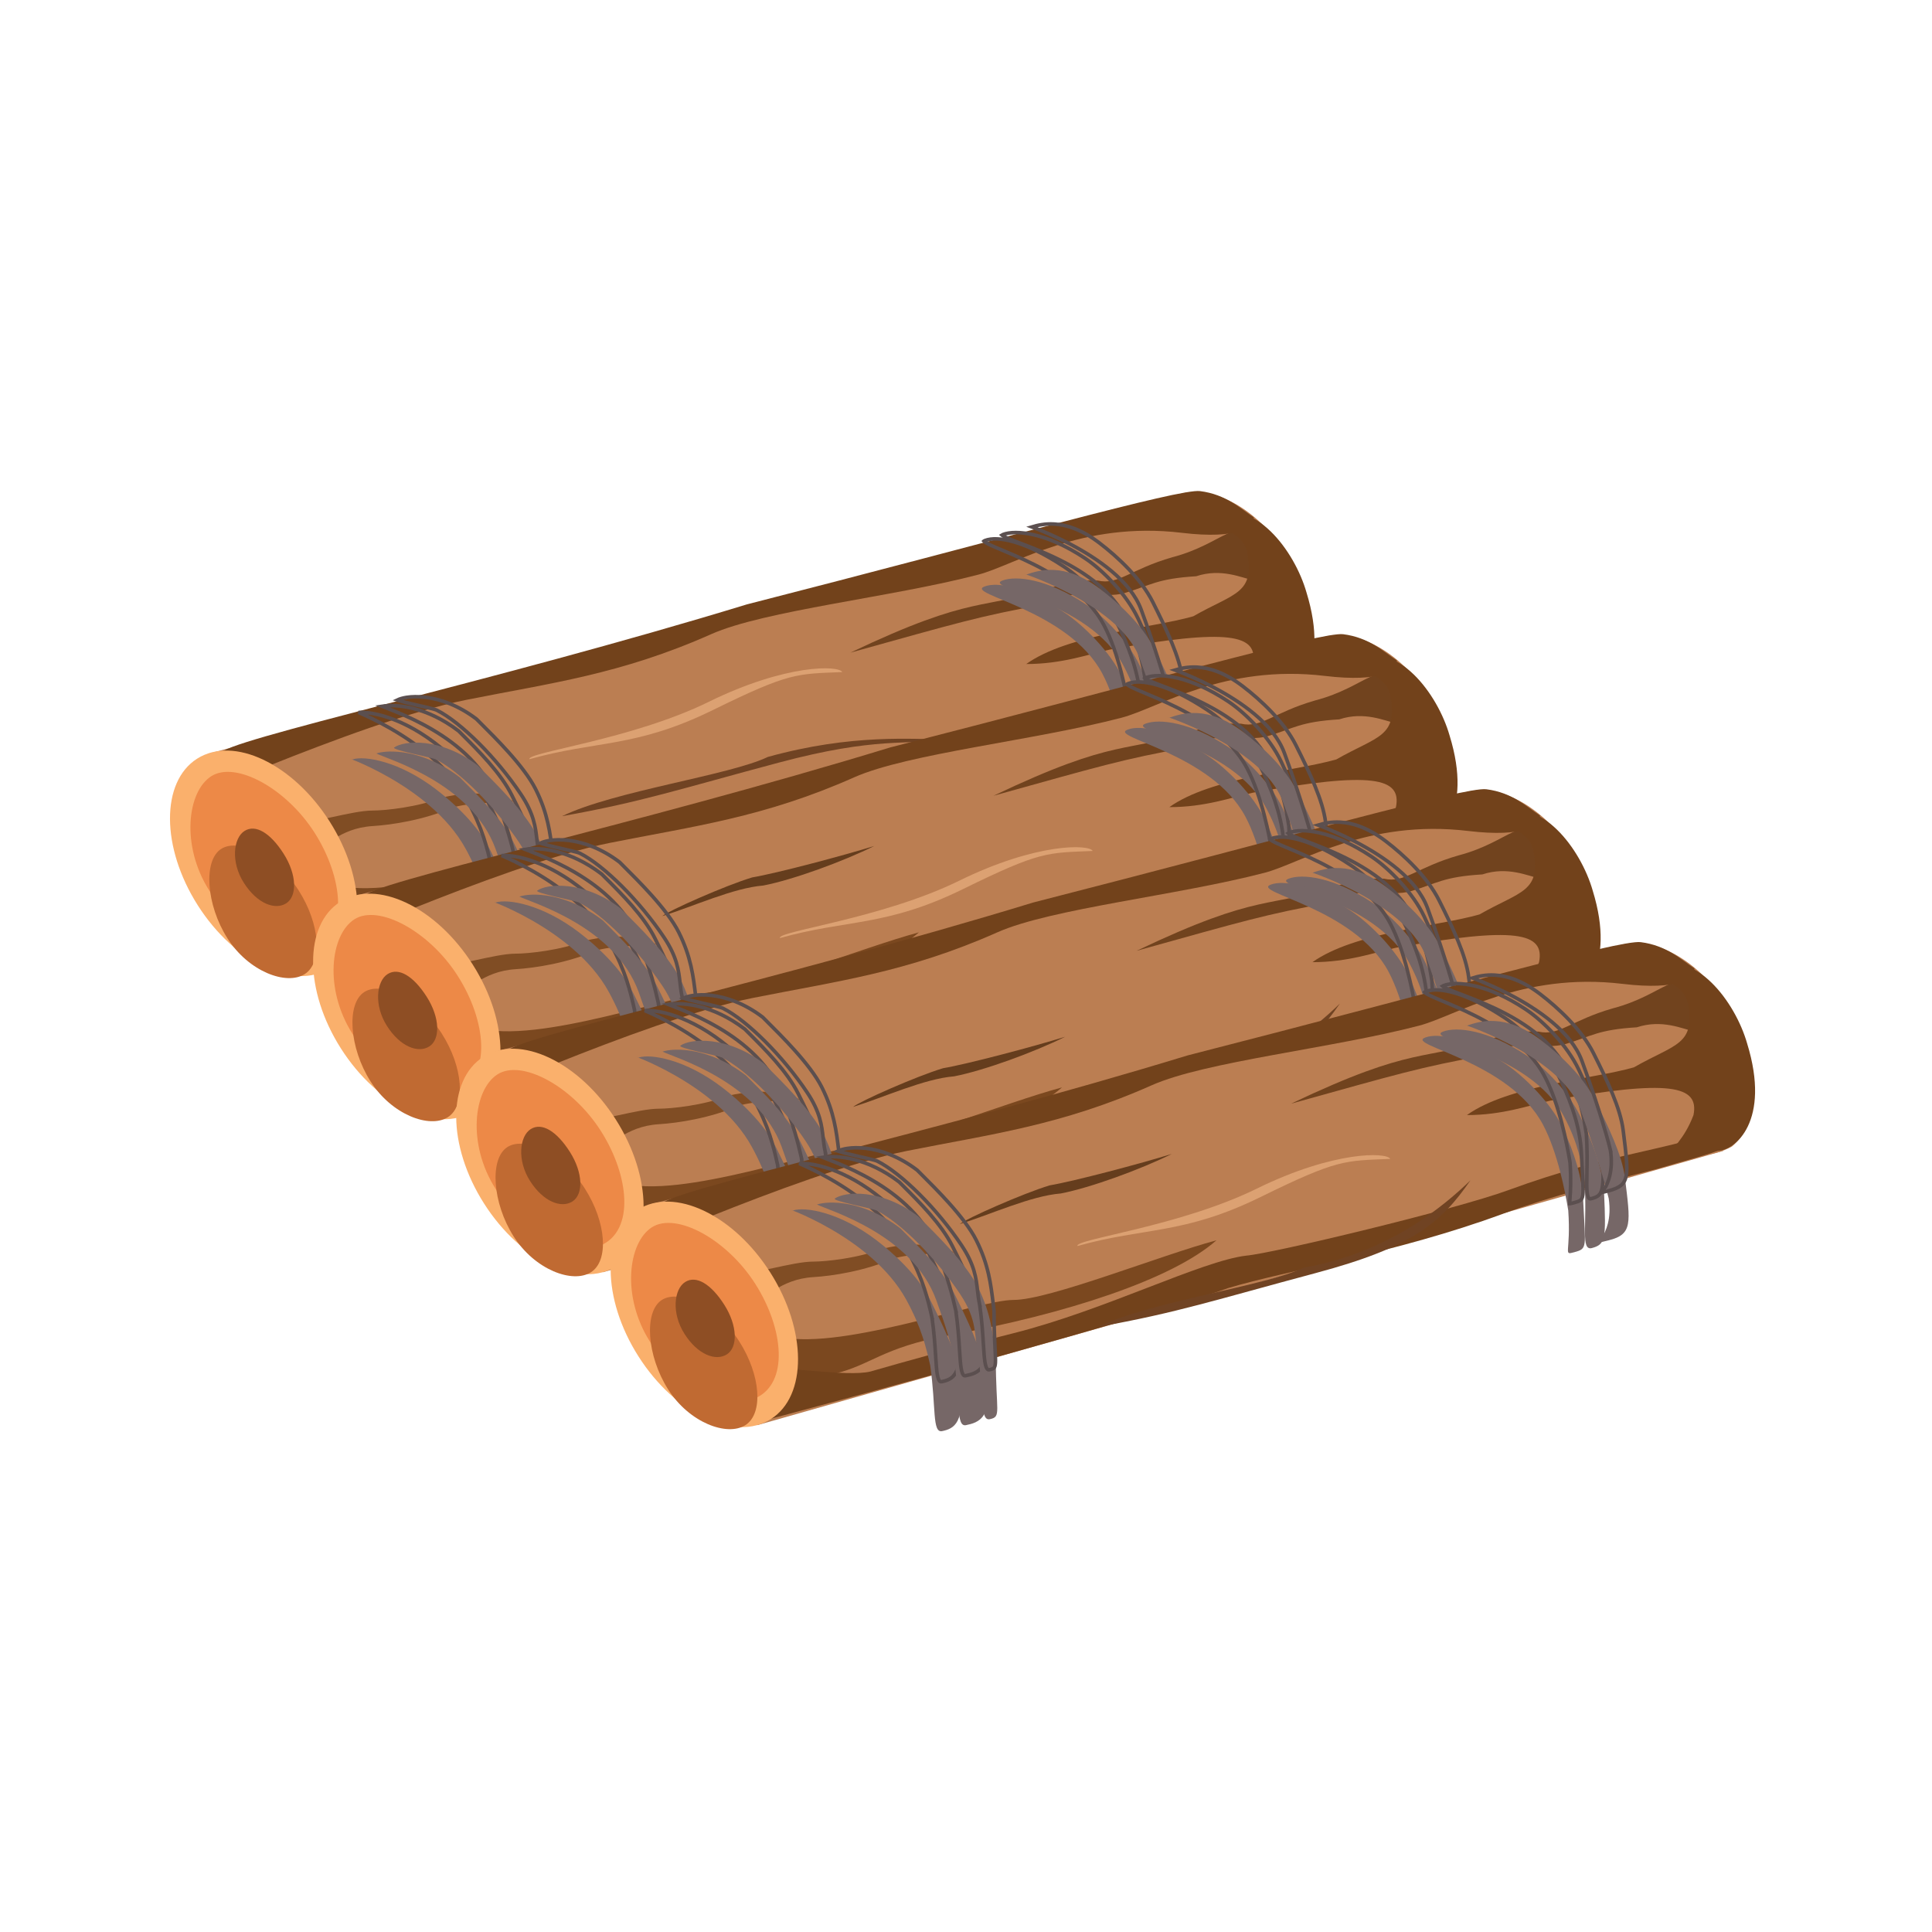 <svg width="162" height="162" viewBox="0 0 162 162" fill="none" xmlns="http://www.w3.org/2000/svg">
<g clip-path="url(#clip0)">
<path d="M108.276 58.314C106.853 59.128 104.397 59.47 102.499 58.521C100.601 57.572 98.812 55.824 97.513 53.648C96.213 51.472 95.504 49.04 95.537 46.868C95.57 44.696 96.343 42.955 97.691 42.015C99.038 41.075 100.855 41.01 102.755 41.833C104.655 42.657 106.488 44.304 107.866 46.426C109.244 48.547 110.058 50.976 110.134 53.195C110.211 55.415 109.544 57.251 108.276 58.314L102.838 50.276L105.976 54.914L108.276 58.314Z" fill="#BB7E52"/>
<path d="M17.551 63.179L99.051 41.393L103.551 49.929L107.551 58.679L26.551 81.679L17.551 63.179Z" fill="#BB7E52"/>
<path d="M105.823 45.279C107.095 51.654 104.533 46.921 100.301 48.319C97.007 48.518 96.49 49.08 94.301 49.726C92.483 50.262 90.051 49.179 87.551 50.679C82.051 51.679 80.301 52.226 71.301 54.726C81.801 49.726 82.301 51.23 88.301 49.226C90.199 48.592 89.26 48.679 92.051 48.679C93.76 49.085 94.801 47.726 98.301 46.726C102.651 45.583 103.595 43.154 105.823 45.279Z" fill="#71431E"/>
<path d="M100.624 41.179C102.83 41.455 104.051 42.679 105.124 43.379C105.162 44.197 103.833 45.243 99.124 44.679C90.624 43.661 85.145 47.37 82.051 48.179C74.747 50.089 64.124 51.179 59.624 53.179C52.02 56.559 46.157 57.275 39.124 58.679C34.452 59.611 27.624 62.179 22.624 64.179C16.633 65.04 18.67 63.563 18.551 63.174C18.255 62.206 41.382 57.172 62.624 50.679C84.122 45.179 98.859 40.958 100.624 41.179Z" fill="#72421B"/>
<g filter="url(#filter0_d)">
<path d="M65.051 62.179C61.363 65.432 52.551 68.345 42.551 70.163C37.051 71.163 36.077 72.644 33.051 73.356C29.051 74.297 30.842 74.124 29.135 74.463C27.332 74.822 23.595 72.337 23.551 72.179C23.473 71.904 22.974 68.648 28.012 70.163C33.051 71.679 44.95 67.179 48.051 67.179C51.051 67.179 60.363 63.432 65.051 62.179Z" fill="#7B481F"/>
</g>
<g filter="url(#filter1_d)">
<path d="M43.051 63.179C41.956 63.398 40.051 63.179 38.051 63.679C35.551 64.766 32.858 65.165 31.252 65.266C28.358 65.446 27.311 67.198 25.746 67.476C23.677 67.843 24.645 67.952 23.752 68.04C22.809 68.133 22.377 66.628 22.326 66.445C22.236 66.129 22.716 64.84 24.471 64.972C26.226 65.103 29.45 63.965 31.252 63.965C32.302 63.965 35.051 63.679 37.051 62.881C40.051 62.179 41.863 62.704 43.051 63.179Z" fill="#804D24"/>
</g>
<path d="M108.051 56.679C109.551 58.393 107.051 58.679 102.051 60.179C98.263 61.142 93.031 62.5 89.051 63.965C80.072 67.267 71.051 68.679 66.051 70.179C59.051 72.679 35.051 79.179 27.551 81.179C25.531 81.462 28.373 77.747 28.551 77.179C28.445 76.61 34.051 77.679 36.051 77.179C39.551 76.179 41.281 75.674 48.051 73.965C55.768 72.016 63.776 67.909 67.551 67.465C69.753 67.28 85.051 63.616 89.551 61.965C98.296 58.756 103.051 58.679 108.051 56.679Z" fill="#72421B"/>
<ellipse cx="22.11" cy="72.392" rx="10.401" ry="6.551" transform="rotate(57.54 22.11 72.392)" fill="#FAB06C"/>
<path d="M26.386 79.425C23.551 80.679 19.945 78.443 17.551 74.679C15.156 70.915 15.697 66.37 17.721 65.083C19.745 63.795 23.991 66.073 26.386 69.837C28.78 73.601 29.221 78.171 26.386 79.425Z" fill="#ED8947"/>
<g filter="url(#filter2_d)">
<path d="M25.551 77.679C24.023 78.65 20.854 77.482 19.071 74.679C17.288 71.876 17.023 68.15 18.551 67.179C20.078 66.207 23.268 67.876 25.051 70.679C26.834 73.481 27.078 76.707 25.551 77.679Z" fill="#C06A32"/>
</g>
<path d="M23.999 75.744C23.07 76.335 21.561 75.779 20.447 74.027C19.332 72.276 19.57 70.269 20.499 69.679C21.427 69.088 22.672 69.838 23.786 71.59C24.9 73.341 24.927 75.153 23.999 75.744Z" fill="#8E4E24"/>
<g filter="url(#filter3_d)">
<path d="M70.624 52.354C66.799 52.515 66.241 52.36 59.767 55.542C53.293 58.724 50.009 58.076 44.397 59.659C44.115 59.086 52.953 58.032 59.427 54.85C65.901 51.668 70.342 51.781 70.624 52.354Z" fill="#DCA172"/>
</g>
<g filter="url(#filter4_d)">
<path d="M79.5 58C76 58.5 73.525 57.754 65.325 59.94C57.125 62.126 53.789 63.255 47.131 64.436C51.458 62.327 61.204 61.007 64.385 59.469C71.5 57.5 76.5 58 79.5 58Z" fill="#704323"/>
</g>
<path d="M109.551 49.679C111.551 56.179 108.551 58.679 107.051 58.679C100.551 59.179 103.551 59.679 105.051 55.679C105.551 53.179 103.051 52.679 93.051 54.469C91.213 54.874 89.051 55.679 86.051 55.679C89.551 53.179 96.551 52.679 100.051 51.679C103.551 49.679 105.278 49.817 104.551 46.179C104.051 44.179 100.175 43.745 101.551 43.179C105.196 41.679 108.551 46.179 109.551 49.679Z" fill="#72421B"/>
<g filter="url(#filter5_i)">
<path d="M41.051 67.179C42.2 69.478 43.317 71.802 43.551 73.679C44.031 77.531 43.044 77.97 42.051 78.179C41.201 78.358 41.551 76.179 41.051 72.679C40.706 71.162 40.333 69.529 39.051 67.179C36.051 61.679 28.051 59.179 29.551 59.679C30.556 59.343 33.462 59.819 36.551 62.179C38.068 63.338 40.051 65.179 41.051 67.179Z" fill="#766767"/>
</g>
<path d="M41.199 72.658L41.2 72.657L41.197 72.646C40.852 71.124 40.474 69.475 39.182 67.107C37.662 64.32 34.883 62.303 32.688 61.049C31.604 60.429 30.658 59.993 30.066 59.74C30.228 59.729 30.415 59.73 30.623 59.746C31.073 59.779 31.616 59.878 32.227 60.062C33.447 60.428 34.929 61.129 36.46 62.298C37.971 63.453 39.932 65.277 40.916 67.246C42.07 69.552 43.172 71.851 43.402 73.697C43.641 75.618 43.509 76.652 43.219 77.227C42.94 77.782 42.503 77.93 42.02 78.032C41.945 78.048 41.901 78.035 41.869 78.013C41.831 77.987 41.787 77.934 41.745 77.831C41.661 77.621 41.61 77.278 41.569 76.796C41.547 76.535 41.528 76.238 41.507 75.907C41.451 75.034 41.381 73.931 41.199 72.658Z" stroke="#5B4F4F" stroke-width="0.3"/>
<g filter="url(#filter6_i)">
<path d="M95.551 51.776C96.626 54.039 97.461 56.268 97.551 58.179C97.735 62.101 97.661 62.522 96.532 62.828C95.567 63.09 96.156 60.815 95.917 57.257C95.671 55.726 95.402 54.079 94.184 51.776C91.334 46.387 82.349 45.323 84.051 44.679C85.205 44.242 87.815 44.531 91.051 46.679C92.641 47.734 94.616 49.808 95.551 51.776Z" fill="#766767"/>
</g>
<path d="M84.051 44.679L84.051 44.679L84.051 44.679ZM84.051 44.679L84.051 44.679M84.051 44.679L84.051 44.679M84.051 44.679L84.051 44.679L84.051 44.679ZM96.067 57.246L96.067 57.246L96.065 57.233C95.818 55.697 95.546 54.031 94.317 51.706C92.865 48.962 89.862 47.332 87.469 46.31C86.869 46.054 86.305 45.835 85.811 45.646C85.728 45.614 85.646 45.584 85.567 45.553C85.177 45.405 84.84 45.276 84.574 45.163C84.414 45.096 84.282 45.035 84.182 44.98C84.094 44.931 84.038 44.892 84.008 44.864C84.026 44.852 84.056 44.837 84.104 44.819L84.104 44.819C84.642 44.615 85.549 44.573 86.736 44.855C87.917 45.137 89.362 45.738 90.968 46.804C92.538 47.846 94.494 49.901 95.415 51.84C96.489 54.101 97.312 56.307 97.401 58.186C97.447 59.167 97.477 59.925 97.478 60.517C97.48 61.111 97.452 61.528 97.387 61.828C97.323 62.125 97.225 62.296 97.094 62.412C96.959 62.532 96.771 62.608 96.493 62.684C96.396 62.71 96.344 62.698 96.313 62.68C96.279 62.66 96.239 62.616 96.203 62.517C96.129 62.314 96.104 61.969 96.102 61.474C96.101 61.208 96.107 60.904 96.114 60.566C96.131 59.672 96.154 58.541 96.067 57.246Z" stroke="#5B4F4F" stroke-width="0.3"/>
<g filter="url(#filter7_i)">
<path d="M94.051 52.679C95.126 54.942 95.715 56.986 95.805 58.897C95.99 62.819 96.18 62.873 95.051 63.179C94.085 63.441 94.79 63.237 94.551 59.679C94.304 58.148 93.656 54.797 92.438 52.494C89.588 47.105 80.849 45.823 82.551 45.179C83.705 44.742 86.069 45.249 89.305 47.397C90.895 48.452 93.116 50.711 94.051 52.679Z" fill="#766767"/>
</g>
<path d="M94.7 59.669L94.701 59.669L94.699 59.655C94.452 58.124 93.802 54.751 92.571 52.424C91.121 49.682 88.182 47.997 85.85 46.921C85.266 46.651 84.717 46.419 84.238 46.217C84.191 46.198 84.145 46.178 84.1 46.159C83.679 45.982 83.319 45.832 83.041 45.7C82.887 45.627 82.761 45.562 82.665 45.503C82.573 45.447 82.52 45.403 82.495 45.373C82.497 45.371 82.5 45.369 82.503 45.367C82.524 45.353 82.557 45.337 82.604 45.319L82.604 45.319C83.136 45.117 83.978 45.126 85.104 45.462C86.226 45.798 87.613 46.454 89.222 47.522C90.005 48.042 90.948 48.862 91.813 49.797C92.678 50.734 93.457 51.778 93.915 52.743C94.985 54.994 95.566 57.019 95.655 58.904C95.678 59.395 95.701 59.825 95.722 60.203C95.725 60.249 95.727 60.294 95.73 60.339C95.747 60.659 95.763 60.939 95.774 61.185C95.8 61.748 95.805 62.119 95.772 62.375C95.739 62.625 95.673 62.739 95.578 62.815C95.468 62.901 95.301 62.956 95.011 63.034C94.888 63.068 94.802 63.091 94.737 63.102C94.71 63.106 94.692 63.108 94.681 63.108C94.68 63.106 94.68 63.103 94.679 63.1C94.672 63.057 94.672 62.986 94.678 62.87C94.682 62.798 94.688 62.715 94.695 62.618C94.734 62.094 94.802 61.18 94.7 59.669ZM94.686 63.126C94.686 63.126 94.685 63.126 94.685 63.125L94.686 63.126Z" stroke="#5B4F4F" stroke-width="0.3"/>
<g filter="url(#filter8_i)">
<path d="M43.051 66.612C44.201 68.912 45.317 71.235 45.551 73.112C46.551 77.112 45.044 77.47 44.051 77.679C43.201 77.858 43.551 75.612 43.051 72.112C42.706 70.595 42.465 69.694 41.551 67.179C39.551 61.679 32.551 59.679 31.551 59.179C32.556 58.843 35.462 58.819 38.551 61.179C40.051 62.679 42.051 64.612 43.051 66.612Z" fill="#766767"/>
</g>
<path d="M45.402 73.13L45.403 73.139L45.405 73.148C45.903 75.139 45.763 76.177 45.42 76.739C45.081 77.293 44.52 77.427 44.02 77.532C43.947 77.547 43.903 77.535 43.871 77.512C43.832 77.485 43.788 77.429 43.746 77.322C43.661 77.105 43.61 76.753 43.569 76.262C43.547 75.999 43.529 75.7 43.508 75.369C43.452 74.484 43.382 73.368 43.199 72.091L43.2 72.091L43.197 72.079C42.851 70.555 42.608 69.648 41.692 67.127C40.674 64.33 38.39 62.432 36.252 61.175C35.181 60.545 34.143 60.073 33.311 59.728C32.922 59.566 32.577 59.432 32.296 59.323C32.277 59.315 32.258 59.308 32.24 59.301C32.166 59.272 32.097 59.245 32.034 59.22C33.256 59.03 35.777 59.251 38.452 61.292C38.535 61.376 38.62 61.46 38.706 61.546C40.174 63.01 41.986 64.818 42.917 66.679C44.07 68.986 45.172 71.284 45.402 73.13Z" stroke="#5B4F4F" stroke-width="0.3"/>
<g filter="url(#filter9_i)">
<path d="M45.051 66.112C46.201 68.412 46.317 70.203 46.551 72.08C46.551 76.58 47.044 76.97 46.051 77.179C45.201 77.358 45.551 75.112 45.051 71.612C44.706 70.095 45.035 68.906 43.551 66.679C41.551 63.679 38.544 60.679 36.551 59.679C36.203 59.504 32.787 58.872 33.051 58.679C33.868 58.081 36.962 57.819 40.051 60.179C41.551 61.679 44.051 64.112 45.051 66.112Z" fill="#766767"/>
</g>
<path d="M45.199 71.591L45.2 71.591L45.197 71.579C45.108 71.185 45.065 70.807 45.022 70.42C44.903 69.365 44.777 68.248 43.675 66.596C42.669 65.087 41.411 63.579 40.154 62.323C38.899 61.069 37.636 60.055 36.618 59.545C36.559 59.515 36.452 59.482 36.329 59.449C36.2 59.414 36.038 59.374 35.855 59.33C35.668 59.286 35.455 59.237 35.234 59.186C35.027 59.138 34.812 59.089 34.606 59.04C34.173 58.938 33.765 58.836 33.482 58.749C33.419 58.729 33.365 58.711 33.319 58.695C33.503 58.606 33.759 58.528 34.078 58.477C34.516 58.408 35.062 58.393 35.681 58.468C36.914 58.62 38.432 59.133 39.952 60.292C40.035 60.376 40.122 60.462 40.211 60.551C40.923 61.261 41.799 62.135 42.627 63.058C43.562 64.102 44.426 65.198 44.917 66.179C45.94 68.226 46.134 69.86 46.334 71.54C46.356 71.722 46.378 71.905 46.401 72.089C46.401 73.213 46.432 74.08 46.462 74.752C46.471 74.945 46.48 75.122 46.488 75.283C46.508 75.687 46.523 75.996 46.523 76.238C46.523 76.583 46.488 76.748 46.424 76.842C46.366 76.926 46.264 76.981 46.02 77.032C45.947 77.047 45.903 77.035 45.871 77.012C45.832 76.985 45.788 76.929 45.746 76.822C45.661 76.605 45.61 76.253 45.569 75.763C45.547 75.499 45.529 75.2 45.508 74.869C45.452 73.984 45.382 72.868 45.199 71.591Z" stroke="#5B4F4F" stroke-width="0.3"/>
<g filter="url(#filter10_i)">
<path d="M96.801 50.426C97.951 52.725 99.067 55.049 99.301 56.926C99.781 60.778 99.943 61.679 97.943 62.179C95.943 62.679 98.443 62.179 97.943 58.679C97.599 57.162 96.477 53.69 95.551 51.179C93.8 46.432 84.551 43.679 86.051 44.179C87.056 43.843 89.213 43.066 92.301 45.426C93.819 46.585 95.801 48.426 96.801 50.426Z" fill="#766767"/>
</g>
<path d="M98.092 58.658L98.092 58.657L98.09 58.646C97.743 57.119 96.618 53.64 95.691 51.127C95.241 49.906 94.313 48.824 93.213 47.897C92.112 46.97 90.829 46.191 89.651 45.578C88.473 44.965 87.397 44.517 86.71 44.254C86.644 44.229 86.582 44.205 86.523 44.183C86.999 44.04 87.621 43.899 88.387 43.941C89.404 43.998 90.687 44.381 92.21 45.545C93.722 46.7 95.683 48.524 96.667 50.493C97.82 52.799 98.922 55.098 99.152 56.944C99.163 57.035 99.175 57.123 99.185 57.21C99.291 58.053 99.377 58.742 99.423 59.313C99.474 59.945 99.476 60.417 99.405 60.781C99.335 61.138 99.198 61.385 98.971 61.573C98.738 61.767 98.399 61.91 97.907 62.033C97.836 62.051 97.771 62.068 97.711 62.083C97.59 62.113 97.491 62.138 97.412 62.157C97.441 62.114 97.473 62.064 97.508 62.008C97.835 61.485 98.348 60.45 98.092 58.658Z" stroke="#5B4F4F" stroke-width="0.3"/>
<path d="M120.276 70.314C118.853 71.128 116.397 71.47 114.499 70.521C112.601 69.572 110.812 67.824 109.512 65.648C108.213 63.472 107.504 61.04 107.537 58.868C107.57 56.696 108.343 54.955 109.691 54.015C111.038 53.075 112.855 53.01 114.755 53.833C116.655 54.657 118.488 56.304 119.866 58.426C121.244 60.547 122.058 62.976 122.134 65.195C122.211 67.415 121.544 69.251 120.276 70.314L114.838 62.276L117.976 66.914L120.276 70.314Z" fill="#BB7E52"/>
<path d="M29.551 75.179L111.051 53.393L115.551 61.929L119.551 70.679L38.551 93.679L29.551 75.179Z" fill="#BB7E52"/>
<path d="M117.823 57.279C119.095 63.654 116.533 58.921 112.301 60.319C109.007 60.518 108.49 61.08 106.301 61.726C104.483 62.262 102.051 61.179 99.551 62.679C94.051 63.679 92.301 64.226 83.301 66.726C93.801 61.726 94.301 63.23 100.301 61.226C102.199 60.592 101.259 60.679 104.051 60.679C105.759 61.085 106.801 59.726 110.301 58.726C114.651 57.583 115.595 55.154 117.823 57.279Z" fill="#71431E"/>
<path d="M112.624 53.179C114.83 53.455 116.051 54.679 117.124 55.379C117.162 56.197 115.833 57.243 111.124 56.679C102.624 55.661 97.145 59.37 94.051 60.179C86.747 62.089 76.124 63.179 71.624 65.179C64.019 68.558 58.157 69.275 51.124 70.679C46.452 71.611 39.624 74.179 34.624 76.179C28.633 77.04 30.67 75.564 30.551 75.174C30.255 74.206 53.382 69.172 74.624 62.679C96.122 57.179 110.858 52.958 112.624 53.179Z" fill="#72421B"/>
<g filter="url(#filter11_d)">
<path d="M77.051 74.179C73.363 77.432 64.551 80.345 54.551 82.163C49.051 83.163 48.077 84.644 45.051 85.356C41.051 86.297 42.842 86.124 41.135 86.463C39.333 86.822 35.595 84.337 35.551 84.179C35.473 83.904 34.974 80.648 40.012 82.163C45.051 83.679 56.95 79.179 60.051 79.179C63.051 79.179 72.363 75.432 77.051 74.179Z" fill="#7B481F"/>
</g>
<g filter="url(#filter12_d)">
<path d="M55.051 75.179C53.956 75.398 52.051 75.179 50.051 75.679C47.551 76.766 44.858 77.165 43.252 77.266C40.358 77.446 39.31 79.198 37.746 79.476C35.677 79.843 36.645 79.952 35.752 80.04C34.809 80.133 34.377 78.628 34.326 78.445C34.236 78.129 34.717 76.84 36.471 76.972C38.226 77.103 41.45 75.965 43.252 75.965C44.302 75.965 47.051 75.679 49.051 74.881C52.051 74.179 53.863 74.704 55.051 75.179Z" fill="#804D24"/>
</g>
<path d="M120.051 68.679C121.551 70.393 119.051 70.679 114.051 72.179C110.263 73.142 105.031 74.5 101.051 75.965C92.072 79.267 83.051 80.679 78.051 82.179C71.051 84.679 47.051 91.179 39.551 93.179C37.531 93.462 40.373 89.747 40.551 89.179C40.444 88.61 46.051 89.679 48.051 89.179C51.551 88.179 53.281 87.674 60.051 85.965C67.768 84.016 75.776 79.909 79.551 79.465C81.753 79.28 97.051 75.616 101.551 73.965C110.297 70.756 115.051 70.679 120.051 68.679Z" fill="#72421B"/>
<ellipse cx="34.11" cy="84.392" rx="10.401" ry="6.551" transform="rotate(57.54 34.11 84.392)" fill="#FAB06C"/>
<path d="M38.386 91.425C35.551 92.679 31.945 90.443 29.551 86.679C27.157 82.915 27.697 78.37 29.721 77.083C31.745 75.795 35.992 78.073 38.386 81.837C40.78 85.601 41.221 90.171 38.386 91.425Z" fill="#ED8947"/>
<g filter="url(#filter13_d)">
<path d="M37.551 89.679C36.023 90.65 32.854 89.482 31.071 86.679C29.288 83.876 29.023 80.15 30.551 79.179C32.078 78.207 35.268 79.876 37.051 82.679C38.834 85.481 39.078 88.707 37.551 89.679Z" fill="#C06A32"/>
</g>
<path d="M35.999 87.744C35.07 88.335 33.561 87.779 32.447 86.027C31.332 84.276 31.57 82.269 32.499 81.679C33.427 81.088 34.672 81.838 35.786 83.59C36.9 85.341 36.927 87.153 35.999 87.744Z" fill="#8E4E24"/>
<g filter="url(#filter14_d)">
<path d="M91.624 67.354C87.799 67.515 87.241 67.36 80.767 70.542C74.293 73.724 71.009 73.076 65.397 74.659C65.115 74.086 73.953 73.032 80.427 69.85C86.901 66.668 91.342 66.78 91.624 67.354Z" fill="#DCA172"/>
</g>
<g filter="url(#filter15_d)">
<path d="M98.351 69.149C95.889 72.703 93.525 74.754 85.325 76.94C77.125 79.126 73.789 80.255 67.131 81.436C71.458 79.327 81.204 78.007 84.385 76.469C91.541 75.224 96.234 71.2 98.351 69.149Z" fill="#704323"/>
</g>
<path d="M121.551 61.679C123.551 68.179 120.551 70.679 119.051 70.679C112.551 71.179 115.551 71.679 117.051 67.679C117.551 65.179 115.051 64.679 105.051 66.469C103.213 66.874 101.051 67.679 98.051 67.679C101.551 65.179 108.551 64.679 112.051 63.679C115.551 61.679 117.278 61.817 116.551 58.179C116.051 56.179 112.175 55.745 113.551 55.179C117.196 53.679 120.551 58.179 121.551 61.679Z" fill="#72421B"/>
<g filter="url(#filter16_d)">
<path d="M73.31 66.935C70.7 68.234 66.503 69.768 64 70.253C61.496 70.45 58.097 72.019 55.526 72.819C56.064 72.36 60.829 70.246 63.071 69.572C65.104 69.231 70.739 67.735 73.31 66.935Z" fill="#653D1D"/>
</g>
<g filter="url(#filter17_i)">
<path d="M53.051 79.179C54.2 81.478 55.317 83.802 55.551 85.679C56.031 89.531 55.044 89.97 54.051 90.179C53.201 90.358 53.551 88.179 53.051 84.679C52.706 83.162 52.333 81.529 51.051 79.179C48.051 73.679 40.051 71.179 41.551 71.679C42.556 71.344 45.462 71.819 48.551 74.179C50.068 75.338 52.051 77.179 53.051 79.179Z" fill="#766767"/>
</g>
<path d="M53.199 84.658L53.2 84.657L53.197 84.646C52.852 83.124 52.474 81.475 51.182 79.107C49.662 76.32 46.883 74.303 44.688 73.049C43.604 72.429 42.658 71.993 42.066 71.74C42.228 71.729 42.415 71.73 42.623 71.746C43.073 71.779 43.616 71.878 44.227 72.062C45.447 72.428 46.929 73.129 48.46 74.298C49.971 75.453 51.932 77.277 52.916 79.246C54.07 81.552 55.172 83.851 55.402 85.697C55.641 87.618 55.509 88.652 55.219 89.227C54.94 89.782 54.503 89.93 54.02 90.032C53.945 90.048 53.901 90.035 53.869 90.013C53.831 89.987 53.787 89.934 53.745 89.831C53.661 89.621 53.61 89.278 53.569 88.796C53.547 88.535 53.528 88.238 53.507 87.907C53.451 87.034 53.381 85.931 53.199 84.658Z" stroke="#5B4F4F" stroke-width="0.3"/>
<g filter="url(#filter18_i)">
<path d="M107.551 63.776C108.626 66.039 109.461 68.268 109.551 70.179C109.735 74.101 109.661 74.522 108.532 74.828C107.567 75.09 108.156 72.815 107.917 69.257C107.67 67.726 107.402 66.079 106.184 63.776C103.334 58.387 94.349 57.323 96.051 56.679C97.205 56.242 99.815 56.531 103.051 58.679C104.641 59.734 106.616 61.808 107.551 63.776Z" fill="#766767"/>
</g>
<path d="M96.051 56.679L96.051 56.679L96.051 56.679ZM96.051 56.679L96.051 56.679M96.051 56.679L96.051 56.679M96.051 56.679L96.051 56.679L96.051 56.679ZM108.067 69.246L108.067 69.246L108.065 69.233C107.818 67.697 107.546 66.031 106.317 63.706C104.865 60.962 101.862 59.332 99.469 58.31C98.869 58.054 98.305 57.835 97.811 57.646C97.728 57.614 97.646 57.584 97.567 57.553C97.177 57.405 96.84 57.276 96.574 57.163C96.414 57.096 96.282 57.035 96.182 56.98C96.094 56.931 96.038 56.892 96.008 56.864C96.026 56.852 96.056 56.837 96.104 56.819L96.104 56.819C96.642 56.615 97.549 56.573 98.736 56.855C99.917 57.137 101.362 57.738 102.968 58.804C104.539 59.846 106.494 61.901 107.415 63.84C108.489 66.101 109.312 68.307 109.401 70.186C109.447 71.167 109.477 71.925 109.478 72.517C109.48 73.111 109.452 73.528 109.387 73.828C109.323 74.125 109.226 74.296 109.094 74.412C108.959 74.532 108.771 74.608 108.493 74.684C108.396 74.71 108.344 74.698 108.313 74.68C108.279 74.66 108.239 74.616 108.203 74.517C108.129 74.314 108.104 73.969 108.102 73.474C108.101 73.208 108.107 72.904 108.114 72.566C108.131 71.672 108.154 70.541 108.067 69.246Z" stroke="#5B4F4F" stroke-width="0.3"/>
<g filter="url(#filter19_i)">
<path d="M106.051 64.679C107.126 66.942 107.715 68.986 107.805 70.897C107.99 74.819 108.18 74.873 107.051 75.179C106.085 75.441 106.79 75.237 106.551 71.679C106.304 70.148 105.656 66.797 104.438 64.494C101.588 59.105 92.849 57.823 94.551 57.179C95.705 56.742 98.069 57.249 101.305 59.397C102.895 60.452 105.116 62.711 106.051 64.679Z" fill="#766767"/>
</g>
<path d="M106.7 71.669L106.701 71.669L106.699 71.655C106.452 70.124 105.801 66.751 104.571 64.424C103.121 61.682 100.182 59.997 97.85 58.921C97.266 58.651 96.717 58.419 96.238 58.217C96.191 58.198 96.145 58.178 96.1 58.159C95.679 57.982 95.319 57.832 95.041 57.7C94.887 57.627 94.761 57.562 94.665 57.503C94.573 57.447 94.52 57.403 94.495 57.373C94.497 57.371 94.5 57.369 94.503 57.367C94.524 57.353 94.557 57.337 94.604 57.319L94.604 57.319C95.136 57.117 95.978 57.126 97.104 57.462C98.226 57.798 99.613 58.454 101.222 59.522C102.005 60.042 102.949 60.862 103.813 61.797C104.678 62.734 105.457 63.778 105.915 64.743C106.985 66.994 107.566 69.019 107.655 70.904C107.678 71.395 107.701 71.825 107.722 72.203C107.725 72.249 107.727 72.294 107.73 72.339C107.747 72.659 107.763 72.939 107.774 73.185C107.8 73.748 107.805 74.119 107.772 74.375C107.739 74.625 107.673 74.739 107.578 74.815C107.468 74.901 107.301 74.956 107.011 75.034C106.888 75.067 106.802 75.091 106.737 75.102C106.71 75.106 106.692 75.108 106.681 75.108C106.68 75.106 106.68 75.103 106.679 75.1C106.672 75.057 106.672 74.986 106.678 74.87C106.682 74.798 106.688 74.715 106.695 74.618C106.734 74.094 106.802 73.18 106.7 71.669ZM106.686 75.126C106.686 75.126 106.685 75.126 106.685 75.125L106.686 75.126Z" stroke="#5B4F4F" stroke-width="0.3"/>
<g filter="url(#filter20_i)">
<path d="M55.051 78.612C56.201 80.912 57.317 83.235 57.551 85.112C58.551 89.112 57.044 89.47 56.051 89.679C55.201 89.858 55.551 87.612 55.051 84.112C54.706 82.595 54.465 81.694 53.551 79.179C51.551 73.679 44.551 71.679 43.551 71.179C44.556 70.844 47.462 70.819 50.551 73.179C52.051 74.679 54.051 76.612 55.051 78.612Z" fill="#766767"/>
</g>
<path d="M57.402 85.13L57.403 85.139L57.405 85.148C57.903 87.139 57.763 88.177 57.42 88.739C57.081 89.293 56.52 89.427 56.02 89.532C55.947 89.547 55.903 89.535 55.871 89.512C55.832 89.485 55.788 89.429 55.746 89.322C55.661 89.105 55.61 88.753 55.569 88.262C55.547 87.999 55.529 87.7 55.508 87.369C55.452 86.484 55.382 85.368 55.199 84.091L55.2 84.091L55.197 84.079C54.851 82.555 54.608 81.648 53.692 79.127C52.674 76.33 50.39 74.432 48.252 73.174C47.181 72.545 46.143 72.073 45.311 71.728C44.922 71.566 44.577 71.432 44.296 71.323C44.277 71.315 44.258 71.308 44.24 71.301C44.166 71.272 44.097 71.245 44.034 71.22C45.256 71.03 47.777 71.251 50.452 73.292C50.535 73.376 50.62 73.46 50.706 73.546C52.174 75.01 53.986 76.818 54.917 78.679C56.07 80.986 57.172 83.284 57.402 85.13Z" stroke="#5B4F4F" stroke-width="0.3"/>
<g filter="url(#filter21_i)">
<path d="M57.051 78.112C58.201 80.412 58.317 82.203 58.551 84.08C58.551 88.58 59.044 88.97 58.051 89.179C57.201 89.358 57.551 87.112 57.051 83.612C56.706 82.095 57.035 80.906 55.551 78.679C53.551 75.679 50.544 72.679 48.551 71.679C48.203 71.504 44.787 70.872 45.051 70.679C45.868 70.081 48.962 69.819 52.051 72.179C53.551 73.679 56.051 76.112 57.051 78.112Z" fill="#766767"/>
</g>
<path d="M57.199 83.591L57.2 83.591L57.197 83.579C57.108 83.185 57.065 82.807 57.022 82.42C56.903 81.365 56.777 80.248 55.675 78.596C54.669 77.087 53.411 75.579 52.154 74.323C50.899 73.069 49.636 72.055 48.618 71.545C48.559 71.515 48.452 71.482 48.329 71.449C48.2 71.414 48.038 71.374 47.855 71.33C47.668 71.286 47.455 71.237 47.234 71.186C47.027 71.138 46.812 71.088 46.606 71.04C46.173 70.938 45.765 70.836 45.482 70.749C45.419 70.729 45.365 70.711 45.319 70.695C45.503 70.606 45.759 70.528 46.078 70.477C46.516 70.408 47.062 70.393 47.681 70.468C48.914 70.62 50.432 71.133 51.952 72.292C52.035 72.376 52.122 72.462 52.211 72.551C52.923 73.261 53.799 74.135 54.627 75.058C55.562 76.102 56.426 77.198 56.917 78.179C57.94 80.226 58.134 81.86 58.334 83.54C58.356 83.722 58.378 83.905 58.401 84.089C58.401 85.213 58.432 86.08 58.462 86.752C58.471 86.945 58.48 87.122 58.488 87.283C58.508 87.687 58.523 87.996 58.523 88.238C58.523 88.583 58.488 88.748 58.424 88.842C58.366 88.926 58.264 88.981 58.02 89.032C57.947 89.047 57.903 89.035 57.871 89.012C57.832 88.985 57.788 88.929 57.746 88.822C57.661 88.605 57.61 88.253 57.569 87.763C57.547 87.499 57.529 87.2 57.508 86.869C57.452 85.984 57.382 84.868 57.199 83.591Z" stroke="#5B4F4F" stroke-width="0.3"/>
<g filter="url(#filter22_i)">
<path d="M108.801 62.426C109.951 64.725 111.067 67.049 111.301 68.926C111.781 72.778 111.943 73.679 109.943 74.179C107.943 74.679 110.443 74.179 109.943 70.679C109.599 69.162 108.477 65.69 107.551 63.179C105.8 58.432 96.551 55.679 98.051 56.179C99.056 55.843 101.213 55.066 104.301 57.426C105.819 58.585 107.801 60.426 108.801 62.426Z" fill="#766767"/>
</g>
<path d="M110.092 70.658L110.092 70.657L110.09 70.646C109.743 69.119 108.618 65.64 107.691 63.127C107.241 61.906 106.313 60.824 105.214 59.897C104.112 58.97 102.829 58.191 101.651 57.578C100.473 56.965 99.397 56.517 98.71 56.254C98.644 56.229 98.582 56.205 98.523 56.183C98.999 56.04 99.621 55.899 100.387 55.941C101.404 55.998 102.687 56.381 104.21 57.545C105.722 58.7 107.682 60.524 108.667 62.493C109.82 64.799 110.922 67.098 111.152 68.944C111.164 69.034 111.175 69.123 111.185 69.21C111.291 70.053 111.377 70.742 111.423 71.313C111.474 71.945 111.476 72.417 111.405 72.781C111.336 73.138 111.198 73.385 110.971 73.573C110.738 73.767 110.399 73.91 109.907 74.033C109.836 74.051 109.771 74.068 109.711 74.083C109.589 74.113 109.491 74.138 109.412 74.156C109.441 74.114 109.473 74.064 109.508 74.008C109.835 73.485 110.348 72.45 110.092 70.658Z" stroke="#5B4F4F" stroke-width="0.3"/>
<path d="M132.276 83.314C130.853 84.128 128.397 84.47 126.499 83.521C124.601 82.572 122.812 80.824 121.512 78.648C120.213 76.472 119.504 74.04 119.537 71.868C119.57 69.696 120.343 67.955 121.691 67.015C123.038 66.075 124.855 66.01 126.755 66.833C128.655 67.657 130.488 69.304 131.866 71.426C133.244 73.547 134.058 75.976 134.134 78.195C134.211 80.415 133.544 82.251 132.276 83.314L126.838 75.275L129.976 79.914L132.276 83.314Z" fill="#BB7E52"/>
<path d="M41.551 88.179L123.051 66.393L127.551 74.929L131.551 83.679L50.551 106.679L41.551 88.179Z" fill="#BB7E52"/>
<path d="M129.823 70.279C131.095 76.654 128.533 71.921 124.301 73.32C121.007 73.518 120.49 74.08 118.301 74.726C116.483 75.262 114.051 74.179 111.551 75.679C106.051 76.679 104.301 77.226 95.301 79.726C105.801 74.726 106.301 76.23 112.301 74.226C114.199 73.591 113.259 73.679 116.051 73.679C117.759 74.085 118.801 72.726 122.301 71.726C126.651 70.583 127.595 68.154 129.823 70.279Z" fill="#71431E"/>
<path d="M124.624 66.179C126.83 66.454 128.051 67.679 129.124 68.379C129.162 69.197 127.833 70.243 123.124 69.679C114.624 68.661 109.145 72.37 106.051 73.179C98.747 75.089 88.124 76.179 83.624 78.179C76.019 81.558 70.157 82.275 63.124 83.679C58.452 84.611 51.624 87.179 46.624 89.179C40.633 90.04 42.67 88.564 42.551 88.174C42.255 87.206 65.382 82.172 86.624 75.679C108.122 70.179 122.858 65.958 124.624 66.179Z" fill="#72421B"/>
<g filter="url(#filter23_d)">
<path d="M89.051 87.179C85.363 90.432 76.551 93.345 66.551 95.163C61.051 96.163 60.077 97.644 57.051 98.356C53.051 99.297 54.842 99.124 53.135 99.463C51.333 99.822 47.595 97.337 47.551 97.179C47.473 96.904 46.974 93.648 52.012 95.163C57.051 96.679 68.951 92.179 72.051 92.179C75.051 92.179 84.363 88.432 89.051 87.179Z" fill="#7B481F"/>
</g>
<g filter="url(#filter24_d)">
<path d="M67.051 88.179C65.956 88.398 64.051 88.179 62.051 88.679C59.551 89.766 56.858 90.165 55.252 90.266C52.358 90.446 51.31 92.198 49.746 92.476C47.677 92.843 48.645 92.952 47.752 93.04C46.809 93.133 46.377 91.628 46.326 91.445C46.236 91.129 46.717 89.84 48.471 89.972C50.226 90.103 53.45 88.965 55.252 88.965C56.302 88.965 59.051 88.679 61.051 87.881C64.051 87.179 65.863 87.704 67.051 88.179Z" fill="#804D24"/>
</g>
<path d="M132.051 81.679C133.551 83.393 131.051 83.679 126.051 85.179C122.263 86.142 117.031 87.5 113.051 88.965C104.072 92.267 95.051 93.679 90.051 95.179C83.051 97.679 59.051 104.179 51.551 106.179C49.531 106.462 52.373 102.747 52.551 102.179C52.444 101.61 58.051 102.679 60.051 102.179C63.551 101.179 65.281 100.674 72.051 98.965C79.768 97.016 87.776 92.909 91.551 92.465C93.753 92.28 109.051 88.616 113.551 86.965C122.297 83.756 127.051 83.679 132.051 81.679Z" fill="#72421B"/>
<ellipse cx="46.11" cy="97.392" rx="10.401" ry="6.551" transform="rotate(57.54 46.11 97.392)" fill="#FAB06C"/>
<path d="M50.386 104.425C47.551 105.679 43.945 103.443 41.551 99.679C39.157 95.915 39.697 91.37 41.721 90.083C43.745 88.795 47.992 91.073 50.386 94.837C52.78 98.601 53.221 103.171 50.386 104.425Z" fill="#ED8947"/>
<g filter="url(#filter25_d)">
<path d="M49.551 102.679C48.023 103.65 44.854 102.482 43.071 99.679C41.288 96.876 41.023 93.15 42.551 92.179C44.078 91.207 47.268 92.876 49.051 95.679C50.834 98.481 51.078 101.707 49.551 102.679Z" fill="#C06A32"/>
</g>
<path d="M47.999 100.744C47.07 101.335 45.561 100.779 44.447 99.027C43.332 97.276 43.57 95.269 44.499 94.679C45.427 94.088 46.672 94.838 47.786 96.59C48.9 98.341 48.927 100.153 47.999 100.744Z" fill="#8E4E24"/>
<g filter="url(#filter26_d)">
<path d="M112.351 80.149C109.889 83.703 107.525 85.754 99.325 87.94C91.125 90.126 87.789 91.255 81.131 92.436C85.458 90.327 95.204 89.007 98.385 87.469C105.541 86.224 110.234 82.2 112.351 80.149Z" fill="#704323"/>
</g>
<path d="M133.551 74.679C135.551 81.179 132.551 83.679 131.051 83.679C124.551 84.179 127.551 84.679 129.051 80.679C129.551 78.179 127.051 77.679 117.051 79.469C115.213 79.874 113.051 80.679 110.051 80.679C113.551 78.179 120.551 77.679 124.051 76.679C127.551 74.679 129.278 74.817 128.551 71.179C128.051 69.179 124.175 68.745 125.551 68.179C129.196 66.679 132.551 71.179 133.551 74.679Z" fill="#72421B"/>
<g filter="url(#filter27_d)">
<path d="M89.31 82.935C86.7 84.234 82.503 85.768 80 86.253C77.496 86.45 74.097 88.019 71.526 88.819C72.064 88.36 76.829 86.246 79.071 85.572C81.104 85.231 86.739 83.735 89.31 82.935Z" fill="#653D1D"/>
</g>
<g filter="url(#filter28_i)">
<path d="M65.051 92.179C66.201 94.478 67.317 96.802 67.551 98.679C68.031 102.531 67.044 102.97 66.051 103.179C65.201 103.358 65.551 101.179 65.051 97.679C64.706 96.162 64.332 94.529 63.051 92.179C60.051 86.679 52.051 84.179 53.551 84.679C54.556 84.344 57.462 84.819 60.551 87.179C62.068 88.338 64.051 90.179 65.051 92.179Z" fill="#766767"/>
</g>
<path d="M65.199 97.658L65.2 97.657L65.197 97.646C64.852 96.124 64.474 94.475 63.182 92.107C61.662 89.32 58.883 87.303 56.688 86.049C55.604 85.429 54.658 84.993 54.066 84.74C54.228 84.729 54.415 84.73 54.623 84.746C55.073 84.779 55.616 84.878 56.227 85.062C57.447 85.428 58.929 86.129 60.46 87.298C61.971 88.453 63.932 90.277 64.916 92.246C66.07 94.552 67.172 96.851 67.402 98.697C67.641 100.618 67.509 101.652 67.219 102.227C66.94 102.782 66.503 102.93 66.02 103.032C65.945 103.048 65.901 103.035 65.869 103.013C65.831 102.987 65.787 102.934 65.746 102.831C65.661 102.621 65.61 102.278 65.569 101.796C65.547 101.535 65.528 101.238 65.507 100.907C65.451 100.035 65.381 98.931 65.199 97.658Z" stroke="#5B4F4F" stroke-width="0.3"/>
<g filter="url(#filter29_i)">
<path d="M119.551 76.776C120.626 79.039 121.461 81.268 121.551 83.179C121.735 87.101 121.661 87.522 120.532 87.828C119.567 88.09 120.156 85.815 119.917 82.257C119.67 80.726 119.402 79.079 118.184 76.776C115.334 71.387 106.349 70.323 108.051 69.679C109.205 69.242 111.815 69.531 115.051 71.679C116.641 72.734 118.616 74.808 119.551 76.776Z" fill="#766767"/>
</g>
<path d="M108.051 69.679L108.051 69.679L108.051 69.679ZM108.051 69.679L108.051 69.679M108.051 69.679L108.051 69.679M108.051 69.679L108.051 69.679L108.051 69.679ZM120.067 82.246L120.067 82.246L120.065 82.233C119.818 80.697 119.546 79.031 118.317 76.706C116.865 73.962 113.862 72.332 111.469 71.31C110.869 71.054 110.305 70.835 109.811 70.646C109.728 70.615 109.646 70.584 109.567 70.553C109.177 70.405 108.84 70.276 108.574 70.163C108.414 70.096 108.282 70.035 108.182 69.98C108.094 69.931 108.038 69.892 108.008 69.864C108.026 69.852 108.056 69.837 108.104 69.819L108.104 69.819C108.642 69.615 109.55 69.573 110.735 69.855C111.917 70.137 113.362 70.738 114.968 71.804C116.539 72.847 118.494 74.901 119.415 76.841C120.489 79.101 121.312 81.307 121.401 83.186C121.447 84.167 121.477 84.925 121.478 85.517C121.48 86.111 121.452 86.528 121.387 86.828C121.323 87.125 121.226 87.296 121.094 87.412C120.959 87.532 120.771 87.608 120.493 87.684C120.396 87.71 120.344 87.698 120.313 87.68C120.279 87.66 120.239 87.616 120.203 87.517C120.129 87.314 120.104 86.969 120.102 86.474C120.101 86.208 120.107 85.904 120.114 85.566C120.131 84.672 120.154 83.541 120.067 82.246Z" stroke="#5B4F4F" stroke-width="0.3"/>
<g filter="url(#filter30_i)">
<path d="M118.051 77.679C119.126 79.942 119.715 81.986 119.805 83.897C119.99 87.819 120.18 87.873 119.051 88.179C118.085 88.441 118.79 88.237 118.551 84.679C118.304 83.148 117.656 79.797 116.438 77.494C113.588 72.105 104.849 70.823 106.551 70.179C107.705 69.742 110.069 70.249 113.305 72.397C114.895 73.452 117.116 75.711 118.051 77.679Z" fill="#766767"/>
</g>
<path d="M118.7 84.669L118.701 84.669L118.699 84.655C118.452 83.124 117.801 79.751 116.571 77.424C115.121 74.682 112.182 72.997 109.85 71.921C109.266 71.651 108.717 71.419 108.238 71.217C108.191 71.198 108.145 71.178 108.1 71.159C107.679 70.982 107.319 70.832 107.041 70.7C106.887 70.627 106.761 70.562 106.665 70.503C106.573 70.447 106.52 70.403 106.495 70.373C106.497 70.371 106.5 70.369 106.503 70.367C106.524 70.353 106.557 70.337 106.604 70.319L106.604 70.319C107.136 70.118 107.978 70.126 109.104 70.462C110.226 70.798 111.613 71.454 113.222 72.522C114.005 73.042 114.949 73.862 115.813 74.797C116.678 75.734 117.457 76.778 117.915 77.743C118.985 79.994 119.566 82.019 119.655 83.904C119.678 84.395 119.701 84.825 119.722 85.203C119.725 85.249 119.727 85.294 119.73 85.339C119.747 85.659 119.763 85.939 119.774 86.185C119.8 86.748 119.805 87.119 119.772 87.375C119.739 87.625 119.673 87.739 119.578 87.815C119.468 87.901 119.301 87.956 119.011 88.034C118.888 88.067 118.802 88.091 118.737 88.102C118.71 88.106 118.692 88.108 118.681 88.108C118.68 88.106 118.68 88.103 118.679 88.1C118.672 88.057 118.672 87.986 118.678 87.87C118.682 87.798 118.688 87.715 118.695 87.618C118.734 87.094 118.802 86.18 118.7 84.669ZM118.686 88.126C118.686 88.126 118.685 88.126 118.685 88.125L118.686 88.126Z" stroke="#5B4F4F" stroke-width="0.3"/>
<g filter="url(#filter31_i)">
<path d="M67.051 91.612C68.201 93.912 69.317 96.235 69.551 98.112C70.551 102.112 69.044 102.47 68.051 102.679C67.201 102.858 67.551 100.612 67.051 97.112C66.706 95.595 66.466 94.694 65.551 92.179C63.551 86.679 56.551 84.679 55.551 84.179C56.556 83.844 59.462 83.819 62.551 86.179C64.051 87.679 66.051 89.612 67.051 91.612Z" fill="#766767"/>
</g>
<path d="M69.402 98.13L69.403 98.139L69.405 98.148C69.903 100.139 69.763 101.177 69.42 101.739C69.081 102.293 68.52 102.427 68.02 102.532C67.947 102.547 67.903 102.535 67.871 102.512C67.832 102.485 67.788 102.429 67.746 102.322C67.661 102.105 67.61 101.753 67.569 101.262C67.547 100.999 67.528 100.7 67.508 100.369C67.452 99.484 67.382 98.368 67.199 97.091L67.2 97.091L67.197 97.079C66.851 95.555 66.608 94.648 65.692 92.127C64.674 89.33 62.39 87.432 60.252 86.174C59.181 85.545 58.143 85.073 57.311 84.728C56.922 84.566 56.577 84.432 56.296 84.323C56.277 84.315 56.258 84.308 56.24 84.301C56.166 84.272 56.097 84.245 56.034 84.22C57.256 84.03 59.777 84.251 62.452 86.292C62.535 86.376 62.62 86.46 62.706 86.546C64.174 88.01 65.986 89.818 66.917 91.679C68.07 93.986 69.172 96.284 69.402 98.13Z" stroke="#5B4F4F" stroke-width="0.3"/>
<g filter="url(#filter32_i)">
<path d="M69.051 91.112C70.201 93.412 70.317 95.203 70.551 97.08C70.551 101.58 71.044 101.97 70.051 102.179C69.201 102.358 69.551 100.112 69.051 96.612C68.706 95.095 69.035 93.906 67.551 91.679C65.551 88.679 62.544 85.679 60.551 84.679C60.203 84.504 56.787 83.872 57.051 83.679C57.868 83.081 60.962 82.819 64.051 85.179C65.551 86.679 68.051 89.112 69.051 91.112Z" fill="#766767"/>
</g>
<path d="M69.199 96.591L69.2 96.591L69.197 96.579C69.108 96.185 69.065 95.807 69.022 95.42C68.903 94.365 68.777 93.248 67.675 91.596C66.669 90.087 65.411 88.579 64.154 87.323C62.899 86.069 61.636 85.055 60.618 84.545C60.559 84.515 60.452 84.482 60.329 84.449C60.2 84.414 60.038 84.374 59.855 84.33C59.668 84.286 59.455 84.237 59.234 84.186C59.027 84.138 58.812 84.088 58.606 84.04C58.173 83.938 57.765 83.836 57.482 83.749C57.419 83.729 57.365 83.711 57.319 83.695C57.503 83.606 57.759 83.528 58.078 83.477C58.516 83.408 59.062 83.393 59.681 83.468C60.914 83.62 62.432 84.133 63.952 85.292C64.035 85.376 64.122 85.462 64.211 85.551C64.923 86.261 65.799 87.135 66.626 88.058C67.562 89.102 68.426 90.198 68.917 91.179C69.94 93.226 70.134 94.86 70.334 96.54C70.356 96.722 70.378 96.905 70.401 97.089C70.401 98.213 70.432 99.08 70.462 99.752C70.471 99.945 70.48 100.122 70.488 100.283C70.508 100.687 70.523 100.996 70.523 101.238C70.523 101.583 70.488 101.748 70.424 101.842C70.366 101.926 70.264 101.981 70.02 102.032C69.947 102.047 69.903 102.035 69.871 102.012C69.832 101.985 69.788 101.929 69.746 101.822C69.661 101.605 69.61 101.253 69.569 100.762C69.547 100.499 69.528 100.2 69.508 99.869C69.452 98.984 69.382 97.868 69.199 96.591Z" stroke="#5B4F4F" stroke-width="0.3"/>
<g filter="url(#filter33_i)">
<path d="M120.801 75.426C121.951 77.725 123.067 80.049 123.301 81.926C123.781 85.778 123.943 86.679 121.943 87.179C119.943 87.679 122.443 87.179 121.943 83.679C121.599 82.162 120.477 78.69 119.551 76.179C117.8 71.432 108.551 68.679 110.051 69.179C111.056 68.844 113.213 68.066 116.301 70.426C117.819 71.585 119.801 73.426 120.801 75.426Z" fill="#766767"/>
</g>
<path d="M122.092 83.658L122.092 83.657L122.09 83.646C121.743 82.119 120.618 78.64 119.691 76.127C119.241 74.906 118.313 73.824 117.214 72.897C116.112 71.97 114.829 71.191 113.651 70.578C112.473 69.965 111.397 69.517 110.71 69.254C110.644 69.229 110.582 69.205 110.523 69.183C110.999 69.04 111.621 68.899 112.387 68.941C113.404 68.998 114.687 69.381 116.21 70.545C117.722 71.7 119.682 73.524 120.667 75.493C121.82 77.799 122.922 80.098 123.152 81.944C123.164 82.034 123.175 82.123 123.185 82.21C123.291 83.053 123.377 83.742 123.423 84.313C123.474 84.945 123.476 85.417 123.405 85.781C123.336 86.138 123.198 86.385 122.971 86.573C122.738 86.767 122.399 86.91 121.907 87.033C121.836 87.051 121.771 87.068 121.711 87.083C121.589 87.113 121.491 87.138 121.412 87.156C121.441 87.114 121.473 87.064 121.508 87.008C121.835 86.485 122.348 85.45 122.092 83.658Z" stroke="#5B4F4F" stroke-width="0.3"/>
<path d="M145.225 96.135C143.802 96.949 141.347 97.291 139.449 96.342C137.551 95.393 135.762 93.645 134.462 91.469C133.162 89.293 132.453 86.861 132.487 84.689C132.52 82.517 133.292 80.776 134.64 79.836C135.988 78.896 137.804 78.831 139.704 79.655C141.604 80.478 143.438 82.126 144.816 84.247C146.193 86.368 147.007 88.797 147.083 91.016C147.16 93.236 146.493 95.072 145.225 96.135L139.787 88.097L142.925 92.735L145.225 96.135Z" fill="#BB7E52"/>
<path d="M54.5 101L136 79.214L140.5 87.75L144.5 96.5L63.5 119.5L54.5 101Z" fill="#BB7E52"/>
<path d="M142.772 83.1C144.044 89.475 141.482 84.742 137.25 86.141C133.956 86.339 133.439 86.901 131.25 87.547C129.432 88.083 127 87 124.5 88.5C119 89.5 117.25 90.047 108.25 92.547C118.75 87.547 119.25 89.051 125.25 87.047C127.148 86.413 126.209 86.5 129 86.5C130.709 86.906 131.75 85.547 135.25 84.547C139.6 83.404 140.544 80.975 142.772 83.1Z" fill="#71431E"/>
<path d="M137.573 79C139.779 79.276 141 80.5 142.073 81.2C142.111 82.018 140.783 83.064 136.073 82.5C127.573 81.482 122.095 85.191 119 86C111.697 87.91 101.073 89 96.573 91C88.969 94.38 83.106 95.097 76.073 96.5C71.401 97.432 64.573 100 59.573 102C53.582 102.861 55.619 101.385 55.5 100.995C55.204 100.027 78.331 94.994 99.573 88.5C121.071 83 135.808 78.779 137.573 79Z" fill="#72421B"/>
<g filter="url(#filter34_d)">
<path d="M102 100C98.312 103.253 89.5 106.166 79.5 107.985C74 108.985 73.026 110.466 70 111.178C66 112.119 67.791 111.945 66.084 112.285C64.282 112.643 60.545 110.158 60.5 110C60.422 109.725 59.923 106.469 64.962 107.985C70 109.5 81.9 105 85 105C88 105 97.312 101.253 102 100Z" fill="#7B481F"/>
</g>
<g filter="url(#filter35_d)">
<path d="M80 101C78.905 101.219 77 101 75 101.5C72.5 102.587 69.808 102.987 68.201 103.087C65.307 103.267 64.26 105.019 62.695 105.297C60.626 105.664 61.594 105.773 60.701 105.861C59.758 105.954 59.327 104.449 59.275 104.267C59.186 103.95 59.666 102.661 61.421 102.793C63.175 102.924 66.399 101.786 68.201 101.786C69.251 101.786 72 101.5 74 100.703C77 100 78.812 100.525 80 101Z" fill="#804D24"/>
</g>
<path d="M145 94.5C146.5 96.214 144 96.5 139 98C135.212 98.963 129.981 100.322 126 101.786C117.021 105.089 108 106.5 103 108C96 110.5 72 117 64.5 119C62.48 119.283 65.323 115.568 65.5 115C65.394 114.432 71 115.5 73 115C76.5 114 78.231 113.495 85 111.786C92.718 109.837 100.726 105.73 104.5 105.286C106.703 105.101 122 101.437 126.5 99.786C135.246 96.577 140 96.5 145 94.5Z" fill="#72421B"/>
<ellipse cx="59.06" cy="110.213" rx="10.401" ry="6.551" transform="rotate(57.54 59.06 110.213)" fill="#FAB06C"/>
<path d="M63.335 117.246C60.5 118.5 56.894 116.264 54.5 112.5C52.106 108.736 52.646 104.191 54.67 102.904C56.694 101.616 60.941 103.894 63.335 107.658C65.729 111.422 66.17 115.992 63.335 117.246Z" fill="#ED8947"/>
<g filter="url(#filter36_d)">
<path d="M62.5 115.5C60.972 116.472 57.803 115.303 56.021 112.5C54.238 109.697 53.972 105.972 55.5 105C57.028 104.028 60.217 105.697 62 108.5C63.783 111.303 64.028 114.528 62.5 115.5Z" fill="#C06A32"/>
</g>
<path d="M60.948 113.565C60.019 114.156 58.51 113.6 57.396 111.848C56.282 110.097 56.519 108.091 57.448 107.5C58.377 106.909 59.621 107.659 60.735 109.411C61.849 111.163 61.877 112.975 60.948 113.565Z" fill="#8E4E24"/>
<g filter="url(#filter37_d)">
<path d="M116.573 93.175C112.748 93.337 112.19 93.181 105.717 96.363C99.243 99.545 95.958 98.897 90.347 100.48C90.065 99.907 98.903 98.853 105.376 95.671C111.85 92.489 116.292 92.602 116.573 93.175Z" fill="#DCA172"/>
</g>
<g filter="url(#filter38_d)">
<path d="M123.3 94.97C120.838 98.524 118.474 100.575 110.274 102.761C102.074 104.948 98.738 106.077 92.08 107.257C96.407 105.148 106.154 103.829 109.335 102.29C116.491 101.045 121.183 97.021 123.3 94.97Z" fill="#704323"/>
</g>
<path d="M146.5 87.5C148.5 94 145.5 96.5 144 96.5C137.5 97 140.5 97.5 142 93.5C142.5 91 140 90.5 130 92.29C128.162 92.696 126 93.5 123 93.5C126.5 91 133.5 90.5 137 89.5C140.5 87.5 142.228 87.639 141.5 84C141 82 137.124 81.566 138.5 81C142.145 79.5 145.5 84 146.5 87.5Z" fill="#72421B"/>
<g filter="url(#filter39_d)">
<path d="M98.26 92.757C95.649 94.055 91.452 95.589 88.949 96.074C86.446 96.271 83.046 97.841 80.475 98.64C81.013 98.181 85.778 96.067 88.02 95.393C90.053 95.052 95.689 93.556 98.26 92.757Z" fill="#653D1D"/>
</g>
<g filter="url(#filter40_i)">
<path d="M78 105C79.15 107.3 80.266 109.623 80.5 111.5C80.98 115.352 79.993 115.791 79 116C78.151 116.179 78.5 114 78 110.5C77.656 108.983 77.282 107.35 76 105C73 99.5 65 97 66.5 97.5C67.506 97.165 70.412 97.64 73.5 100C75.017 101.16 77 103 78 105Z" fill="#766767"/>
</g>
<path d="M78.148 110.479L78.149 110.479L78.146 110.467C77.801 108.945 77.423 107.296 76.132 104.928C74.612 102.141 71.832 100.124 69.637 98.87C68.553 98.251 67.607 97.814 67.015 97.561C67.178 97.55 67.364 97.551 67.573 97.567C68.022 97.6 68.566 97.7 69.176 97.883C70.396 98.249 71.879 98.95 73.409 100.119C74.921 101.275 76.881 103.098 77.866 105.067C79.019 107.374 80.121 109.673 80.351 111.519C80.591 113.44 80.458 114.474 80.168 115.049C79.889 115.603 79.453 115.751 78.969 115.853C78.894 115.869 78.85 115.857 78.818 115.834C78.78 115.809 78.737 115.755 78.695 115.652C78.61 115.442 78.559 115.099 78.519 114.617C78.496 114.356 78.477 114.059 78.456 113.728C78.401 112.856 78.33 111.752 78.148 110.479Z" stroke="#5B4F4F" stroke-width="0.3"/>
<g filter="url(#filter41_i)">
<path d="M132.5 89.597C133.575 91.86 134.41 94.089 134.5 96C134.685 99.922 134.61 100.344 133.482 100.65C132.516 100.911 133.105 98.636 132.866 95.078C132.62 93.547 132.351 91.9 131.133 89.597C128.283 84.208 119.298 83.144 121 82.5C122.155 82.063 124.764 82.352 128 84.5C129.59 85.555 131.565 87.629 132.5 89.597Z" fill="#766767"/>
</g>
<path d="M121 82.5L121 82.5L121 82.5ZM121 82.5L121 82.5M121 82.5L121 82.5M121 82.5L121 82.5L121 82.5ZM133.016 95.068L133.016 95.068L133.014 95.054C132.767 93.519 132.495 91.852 131.266 89.527C129.814 86.783 126.811 85.153 124.419 84.131C123.818 83.875 123.254 83.656 122.76 83.468C122.677 83.436 122.596 83.405 122.517 83.375C122.126 83.226 121.79 83.098 121.523 82.985C121.363 82.917 121.232 82.856 121.131 82.801C121.043 82.752 120.988 82.714 120.957 82.685C120.976 82.674 121.006 82.658 121.053 82.64L121.053 82.64C121.591 82.436 122.499 82.394 123.685 82.677C124.866 82.958 126.312 83.559 127.917 84.625C129.488 85.668 131.443 87.722 132.365 89.662C133.438 91.922 134.262 94.128 134.35 96.007C134.396 96.988 134.426 97.746 134.428 98.338C134.429 98.932 134.401 99.349 134.337 99.649C134.273 99.946 134.175 100.117 134.044 100.233C133.908 100.353 133.72 100.429 133.442 100.505C133.346 100.531 133.294 100.519 133.262 100.501C133.229 100.482 133.189 100.437 133.153 100.339C133.079 100.135 133.053 99.79 133.052 99.296C133.051 99.029 133.057 98.725 133.063 98.387C133.081 97.494 133.103 96.362 133.016 95.068Z" stroke="#5B4F4F" stroke-width="0.3"/>
<g filter="url(#filter42_i)">
<path d="M131 90.5C132.075 92.763 132.664 94.807 132.754 96.718C132.939 100.64 133.129 100.694 132 101C131.035 101.262 131.739 101.058 131.5 97.5C131.254 95.969 130.605 92.618 129.388 90.316C126.537 84.926 117.798 83.644 119.5 83C120.655 82.563 123.018 83.07 126.254 85.218C127.844 86.274 130.065 88.532 131 90.5Z" fill="#766767"/>
</g>
<path d="M131.65 97.49L131.65 97.49L131.648 97.476C131.402 95.946 130.751 92.572 129.52 90.245C128.07 87.504 125.131 85.818 122.8 84.742C122.215 84.472 121.667 84.24 121.187 84.038C121.14 84.019 121.094 83.999 121.049 83.98C120.628 83.804 120.269 83.653 119.99 83.521C119.836 83.448 119.71 83.383 119.615 83.325C119.522 83.268 119.47 83.224 119.444 83.194C119.446 83.192 119.449 83.19 119.452 83.188C119.473 83.174 119.506 83.158 119.553 83.14L119.553 83.14C120.086 82.939 120.927 82.947 122.054 83.283C123.176 83.619 124.562 84.275 126.171 85.343C126.954 85.863 127.898 86.683 128.763 87.619C129.628 88.555 130.406 89.599 130.865 90.564C131.934 92.816 132.516 94.84 132.604 96.725C132.628 97.216 132.651 97.646 132.671 98.024C132.674 98.07 132.676 98.115 132.679 98.16C132.696 98.48 132.712 98.76 132.723 99.006C132.749 99.569 132.754 99.94 132.721 100.196C132.688 100.446 132.623 100.56 132.527 100.636C132.418 100.723 132.25 100.777 131.961 100.855C131.837 100.889 131.751 100.912 131.686 100.923C131.659 100.927 131.641 100.929 131.63 100.929C131.63 100.927 131.629 100.924 131.629 100.922C131.622 100.878 131.621 100.807 131.627 100.691C131.631 100.619 131.638 100.536 131.645 100.439C131.684 99.915 131.751 99.001 131.65 97.49ZM131.635 100.947C131.635 100.947 131.635 100.947 131.635 100.946L131.635 100.947Z" stroke="#5B4F4F" stroke-width="0.3"/>
<g filter="url(#filter43_i)">
<path d="M80 104.433C81.15 106.733 82.266 109.056 82.5 110.933C83.5 114.933 81.993 115.291 81 115.5C80.151 115.679 80.5 113.433 80 109.933C79.656 108.416 79.415 107.516 78.5 105C76.5 99.5 69.5 97.5 68.5 97C69.506 96.665 72.412 96.64 75.5 99C77 100.5 79 102.433 80 104.433Z" fill="#766767"/>
</g>
<path d="M82.351 110.952L82.352 110.961L82.355 110.969C82.852 112.96 82.712 113.998 82.369 114.56C82.031 115.115 81.469 115.248 80.969 115.353C80.896 115.369 80.853 115.356 80.82 115.333C80.781 115.306 80.737 115.25 80.695 115.143C80.61 114.926 80.559 114.574 80.519 114.084C80.497 113.82 80.478 113.521 80.457 113.19C80.401 112.305 80.331 111.189 80.148 109.912L80.149 109.912L80.146 109.9C79.8 108.376 79.558 107.469 78.641 104.949C77.624 102.151 75.339 100.253 73.201 98.996C72.13 98.366 71.092 97.894 70.261 97.549C69.871 97.387 69.526 97.253 69.245 97.144C69.226 97.136 69.208 97.129 69.189 97.122C69.115 97.093 69.047 97.066 68.983 97.041C70.206 96.851 72.726 97.072 75.401 99.113C75.485 99.197 75.57 99.281 75.656 99.368C77.123 100.831 78.936 102.639 79.866 104.5C81.019 106.807 82.121 109.106 82.351 110.952Z" stroke="#5B4F4F" stroke-width="0.3"/>
<g filter="url(#filter44_i)">
<path d="M82 103.933C83.15 106.233 83.266 108.024 83.5 109.901C83.5 114.401 83.993 114.791 83 115C82.151 115.179 82.5 112.933 82 109.433C81.656 107.916 81.985 106.727 80.5 104.5C78.5 101.5 75.493 98.5 73.5 97.5C73.152 97.326 69.737 96.693 70 96.5C70.817 95.902 73.912 95.64 77 98C78.5 99.5 81 101.933 82 103.933Z" fill="#766767"/>
</g>
<path d="M82.148 109.412L82.149 109.412L82.146 109.4C82.057 109.007 82.014 108.628 81.971 108.242C81.852 107.186 81.726 106.069 80.625 104.417C79.619 102.908 78.361 101.4 77.103 100.144C75.848 98.89 74.585 97.877 73.567 97.366C73.508 97.336 73.401 97.304 73.278 97.27C73.15 97.235 72.987 97.195 72.804 97.151C72.617 97.107 72.404 97.058 72.183 97.007C71.976 96.959 71.762 96.91 71.555 96.861C71.123 96.759 70.714 96.657 70.431 96.57C70.369 96.55 70.314 96.532 70.268 96.516C70.452 96.427 70.708 96.349 71.028 96.298C71.466 96.229 72.012 96.214 72.63 96.29C73.864 96.441 75.381 96.954 76.901 98.113C76.985 98.197 77.071 98.283 77.161 98.372C77.872 99.082 78.749 99.956 79.576 100.879C80.511 101.923 81.375 103.019 81.866 104C82.889 106.047 83.084 107.681 83.284 109.361C83.305 109.543 83.327 109.726 83.35 109.91C83.35 111.034 83.381 111.901 83.412 112.574C83.421 112.767 83.429 112.943 83.437 113.104C83.457 113.508 83.473 113.817 83.472 114.059C83.472 114.405 83.438 114.569 83.373 114.663C83.316 114.747 83.214 114.802 82.969 114.853C82.896 114.869 82.853 114.856 82.82 114.833C82.781 114.806 82.737 114.75 82.695 114.643C82.61 114.426 82.559 114.074 82.519 113.584C82.497 113.321 82.478 113.022 82.457 112.69C82.401 111.805 82.331 110.689 82.148 109.412Z" stroke="#5B4F4F" stroke-width="0.3"/>
<g filter="url(#filter45_i)">
<path d="M133.75 88.247C134.9 90.547 136.017 92.87 136.25 94.747C136.73 98.599 136.893 99.5 134.893 100C132.893 100.5 135.393 100 134.893 96.5C134.548 94.983 133.426 91.511 132.5 89C130.75 84.253 121.5 81.5 123 82C124.006 81.665 126.162 80.887 129.25 83.247C130.768 84.406 132.75 86.247 133.75 88.247Z" fill="#766767"/>
</g>
<path d="M135.041 96.479L135.042 96.479L135.039 96.467C134.692 94.94 133.567 91.461 132.641 88.948C132.191 87.727 131.263 86.645 130.163 85.719C129.062 84.791 127.778 84.012 126.6 83.399C125.422 82.787 124.346 82.339 123.659 82.075C123.593 82.05 123.531 82.026 123.473 82.005C123.948 81.861 124.571 81.72 125.336 81.763C126.353 81.819 127.636 82.202 129.159 83.366C130.671 84.522 132.632 86.345 133.616 88.314C134.77 90.621 135.872 92.919 136.102 94.766C136.113 94.856 136.124 94.944 136.135 95.031C136.24 95.874 136.326 96.564 136.373 97.135C136.424 97.766 136.425 98.238 136.354 98.602C136.285 98.959 136.147 99.206 135.92 99.395C135.687 99.588 135.349 99.731 134.856 99.855C134.785 99.872 134.72 99.889 134.66 99.904C134.539 99.934 134.441 99.959 134.362 99.978C134.39 99.935 134.423 99.885 134.457 99.829C134.784 99.306 135.297 98.271 135.041 96.479Z" stroke="#5B4F4F" stroke-width="0.3"/>
</g>
<defs>
<filter id="filter0_d" x="-16.958" y="22.779" width="122.577" height="97.012" filterUnits="userSpaceOnUse" color-interpolation-filters="sRGB">
<feFlood flood-opacity="0" result="BackgroundImageFix"/>
<feColorMatrix in="SourceAlpha" type="matrix" values="0 0 0 0 0 0 0 0 0 0 0 0 0 0 0 0 0 0 127 0"/>
<feOffset dy="4"/>
<feGaussianBlur stdDeviation="20"/>
<feColorMatrix type="matrix" values="0 0 0 0 0 0 0 0 0 0 0 0 0 0 0 0 0 0 0.25 0"/>
<feBlend mode="normal" in2="BackgroundImageFix" result="effect1_dropShadow"/>
<feBlend mode="normal" in="SourceGraphic" in2="effect1_dropShadow" result="shape"/>
</filter>
<filter id="filter1_d" x="-17.949" y="23.806" width="101" height="89.038" filterUnits="userSpaceOnUse" color-interpolation-filters="sRGB">
<feFlood flood-opacity="0" result="BackgroundImageFix"/>
<feColorMatrix in="SourceAlpha" type="matrix" values="0 0 0 0 0 0 0 0 0 0 0 0 0 0 0 0 0 0 127 0"/>
<feOffset dy="4"/>
<feGaussianBlur stdDeviation="20"/>
<feColorMatrix type="matrix" values="0 0 0 0 0 0 0 0 0 0 0 0 0 0 0 0 0 0 0.25 0"/>
<feBlend mode="normal" in2="BackgroundImageFix" result="effect1_dropShadow"/>
<feBlend mode="normal" in="SourceGraphic" in2="effect1_dropShadow" result="shape"/>
</filter>
<filter id="filter2_d" x="-34.475" y="19.243" width="112.84" height="114.505" filterUnits="userSpaceOnUse" color-interpolation-filters="sRGB">
<feFlood flood-opacity="0" result="BackgroundImageFix"/>
<feColorMatrix in="SourceAlpha" type="matrix" values="0 0 0 0 0 0 0 0 0 0 0 0 0 0 0 0 0 0 127 0"/>
<feOffset dy="4"/>
<feGaussianBlur stdDeviation="25"/>
<feColorMatrix type="matrix" values="0 0 0 0 0 0 0 0 0 0 0 0 0 0 0 0 0 0 0.25 0"/>
<feBlend mode="normal" in2="BackgroundImageFix" result="effect1_dropShadow"/>
<feBlend mode="normal" in="SourceGraphic" in2="effect1_dropShadow" result="shape"/>
</filter>
<filter id="filter3_d" x="40.357" y="47.773" width="34.267" height="24.385" filterUnits="userSpaceOnUse" color-interpolation-filters="sRGB">
<feFlood flood-opacity="0" result="BackgroundImageFix"/>
<feColorMatrix in="SourceAlpha" type="matrix" values="0 0 0 0 0 0 0 0 0 0 0 0 0 0 0 0 0 0 127 0"/>
<feOffset dy="4"/>
<feGaussianBlur stdDeviation="2"/>
<feColorMatrix type="matrix" values="0 0 0 0 0 0 0 0 0 0 0 0 0 0 0 0 0 0 0.25 0"/>
<feBlend mode="normal" in2="BackgroundImageFix" result="effect1_dropShadow"/>
<feBlend mode="normal" in="SourceGraphic" in2="effect1_dropShadow" result="shape"/>
</filter>
<filter id="filter4_d" x="43.131" y="57.943" width="40.369" height="14.493" filterUnits="userSpaceOnUse" color-interpolation-filters="sRGB">
<feFlood flood-opacity="0" result="BackgroundImageFix"/>
<feColorMatrix in="SourceAlpha" type="matrix" values="0 0 0 0 0 0 0 0 0 0 0 0 0 0 0 0 0 0 127 0"/>
<feOffset dy="4"/>
<feGaussianBlur stdDeviation="2"/>
<feColorMatrix type="matrix" values="0 0 0 0 0 0 0 0 0 0 0 0 0 0 0 0 0 0 0.25 0"/>
<feBlend mode="normal" in2="BackgroundImageFix" result="effect1_dropShadow"/>
<feBlend mode="normal" in="SourceGraphic" in2="effect1_dropShadow" result="shape"/>
</filter>
<filter id="filter5_i" x="29.365" y="56.471" width="17.051" height="26.312" filterUnits="userSpaceOnUse" color-interpolation-filters="sRGB">
<feFlood flood-opacity="0" result="BackgroundImageFix"/>
<feBlend mode="normal" in="SourceGraphic" in2="BackgroundImageFix" result="shape"/>
<feColorMatrix in="SourceAlpha" type="matrix" values="0 0 0 0 0 0 0 0 0 0 0 0 0 0 0 0 0 0 127 0" result="hardAlpha"/>
<feOffset dy="4"/>
<feGaussianBlur stdDeviation="2"/>
<feComposite in2="hardAlpha" operator="arithmetic" k2="-1" k3="1"/>
<feColorMatrix type="matrix" values="0 0 0 0 0 0 0 0 0 0 0 0 0 0 0 0 0 0 0.25 0"/>
<feBlend mode="normal" in2="shape" result="effect1_innerShadow"/>
</filter>
<filter id="filter6_i" x="83.796" y="41.461" width="17.121" height="26.096" filterUnits="userSpaceOnUse" color-interpolation-filters="sRGB">
<feFlood flood-opacity="0" result="BackgroundImageFix"/>
<feBlend mode="normal" in="SourceGraphic" in2="BackgroundImageFix" result="shape"/>
<feColorMatrix in="SourceAlpha" type="matrix" values="0 0 0 0 0 0 0 0 0 0 0 0 0 0 0 0 0 0 127 0" result="hardAlpha"/>
<feOffset dy="4"/>
<feGaussianBlur stdDeviation="2"/>
<feComposite in2="hardAlpha" operator="arithmetic" k2="-1" k3="1"/>
<feColorMatrix type="matrix" values="0 0 0 0 0 0 0 0 0 0 0 0 0 0 0 0 0 0 0.25 0"/>
<feBlend mode="normal" in2="shape" result="effect1_innerShadow"/>
</filter>
<filter id="filter7_i" x="82.286" y="42.079" width="16.891" height="25.901" filterUnits="userSpaceOnUse" color-interpolation-filters="sRGB">
<feFlood flood-opacity="0" result="BackgroundImageFix"/>
<feBlend mode="normal" in="SourceGraphic" in2="BackgroundImageFix" result="shape"/>
<feColorMatrix in="SourceAlpha" type="matrix" values="0 0 0 0 0 0 0 0 0 0 0 0 0 0 0 0 0 0 127 0" result="hardAlpha"/>
<feOffset dy="4"/>
<feGaussianBlur stdDeviation="2"/>
<feComposite in2="hardAlpha" operator="arithmetic" k2="-1" k3="1"/>
<feColorMatrix type="matrix" values="0 0 0 0 0 0 0 0 0 0 0 0 0 0 0 0 0 0 0.25 0"/>
<feBlend mode="normal" in2="shape" result="effect1_innerShadow"/>
</filter>
<filter id="filter8_i" x="31.551" y="56.08" width="16.93" height="26.189" filterUnits="userSpaceOnUse" color-interpolation-filters="sRGB">
<feFlood flood-opacity="0" result="BackgroundImageFix"/>
<feBlend mode="normal" in="SourceGraphic" in2="BackgroundImageFix" result="shape"/>
<feColorMatrix in="SourceAlpha" type="matrix" values="0 0 0 0 0 0 0 0 0 0 0 0 0 0 0 0 0 0 127 0" result="hardAlpha"/>
<feOffset dy="4"/>
<feGaussianBlur stdDeviation="2"/>
<feComposite in2="hardAlpha" operator="arithmetic" k2="-1" k3="1"/>
<feColorMatrix type="matrix" values="0 0 0 0 0 0 0 0 0 0 0 0 0 0 0 0 0 0 0.25 0"/>
<feBlend mode="normal" in2="shape" result="effect1_innerShadow"/>
</filter>
<filter id="filter9_i" x="33.025" y="55.356" width="17.372" height="26.53" filterUnits="userSpaceOnUse" color-interpolation-filters="sRGB">
<feFlood flood-opacity="0" result="BackgroundImageFix"/>
<feBlend mode="normal" in="SourceGraphic" in2="BackgroundImageFix" result="shape"/>
<feColorMatrix in="SourceAlpha" type="matrix" values="0 0 0 0 0 0 0 0 0 0 0 0 0 0 0 0 0 0 127 0" result="hardAlpha"/>
<feOffset dy="4"/>
<feGaussianBlur stdDeviation="2"/>
<feComposite in2="hardAlpha" operator="arithmetic" k2="-1" k3="1"/>
<feColorMatrix type="matrix" values="0 0 0 0 0 0 0 0 0 0 0 0 0 0 0 0 0 0 0.25 0"/>
<feBlend mode="normal" in2="shape" result="effect1_innerShadow"/>
</filter>
<filter id="filter10_i" x="85.765" y="40.967" width="16.794" height="25.772" filterUnits="userSpaceOnUse" color-interpolation-filters="sRGB">
<feFlood flood-opacity="0" result="BackgroundImageFix"/>
<feBlend mode="normal" in="SourceGraphic" in2="BackgroundImageFix" result="shape"/>
<feColorMatrix in="SourceAlpha" type="matrix" values="0 0 0 0 0 0 0 0 0 0 0 0 0 0 0 0 0 0 127 0" result="hardAlpha"/>
<feOffset dy="4"/>
<feGaussianBlur stdDeviation="2"/>
<feComposite in2="hardAlpha" operator="arithmetic" k2="-1" k3="1"/>
<feColorMatrix type="matrix" values="0 0 0 0 0 0 0 0 0 0 0 0 0 0 0 0 0 0 0.25 0"/>
<feBlend mode="normal" in2="shape" result="effect1_innerShadow"/>
</filter>
<filter id="filter11_d" x="-4.958" y="34.779" width="122.577" height="97.012" filterUnits="userSpaceOnUse" color-interpolation-filters="sRGB">
<feFlood flood-opacity="0" result="BackgroundImageFix"/>
<feColorMatrix in="SourceAlpha" type="matrix" values="0 0 0 0 0 0 0 0 0 0 0 0 0 0 0 0 0 0 127 0"/>
<feOffset dy="4"/>
<feGaussianBlur stdDeviation="20"/>
<feColorMatrix type="matrix" values="0 0 0 0 0 0 0 0 0 0 0 0 0 0 0 0 0 0 0.25 0"/>
<feBlend mode="normal" in2="BackgroundImageFix" result="effect1_dropShadow"/>
<feBlend mode="normal" in="SourceGraphic" in2="effect1_dropShadow" result="shape"/>
</filter>
<filter id="filter12_d" x="-5.949" y="35.806" width="101" height="89.038" filterUnits="userSpaceOnUse" color-interpolation-filters="sRGB">
<feFlood flood-opacity="0" result="BackgroundImageFix"/>
<feColorMatrix in="SourceAlpha" type="matrix" values="0 0 0 0 0 0 0 0 0 0 0 0 0 0 0 0 0 0 127 0"/>
<feOffset dy="4"/>
<feGaussianBlur stdDeviation="20"/>
<feColorMatrix type="matrix" values="0 0 0 0 0 0 0 0 0 0 0 0 0 0 0 0 0 0 0.25 0"/>
<feBlend mode="normal" in2="BackgroundImageFix" result="effect1_dropShadow"/>
<feBlend mode="normal" in="SourceGraphic" in2="effect1_dropShadow" result="shape"/>
</filter>
<filter id="filter13_d" x="-22.475" y="31.243" width="112.84" height="114.505" filterUnits="userSpaceOnUse" color-interpolation-filters="sRGB">
<feFlood flood-opacity="0" result="BackgroundImageFix"/>
<feColorMatrix in="SourceAlpha" type="matrix" values="0 0 0 0 0 0 0 0 0 0 0 0 0 0 0 0 0 0 127 0"/>
<feOffset dy="4"/>
<feGaussianBlur stdDeviation="25"/>
<feColorMatrix type="matrix" values="0 0 0 0 0 0 0 0 0 0 0 0 0 0 0 0 0 0 0.25 0"/>
<feBlend mode="normal" in2="BackgroundImageFix" result="effect1_dropShadow"/>
<feBlend mode="normal" in="SourceGraphic" in2="effect1_dropShadow" result="shape"/>
</filter>
<filter id="filter14_d" x="61.357" y="62.773" width="34.267" height="24.385" filterUnits="userSpaceOnUse" color-interpolation-filters="sRGB">
<feFlood flood-opacity="0" result="BackgroundImageFix"/>
<feColorMatrix in="SourceAlpha" type="matrix" values="0 0 0 0 0 0 0 0 0 0 0 0 0 0 0 0 0 0 127 0"/>
<feOffset dy="4"/>
<feGaussianBlur stdDeviation="2"/>
<feColorMatrix type="matrix" values="0 0 0 0 0 0 0 0 0 0 0 0 0 0 0 0 0 0 0.25 0"/>
<feBlend mode="normal" in2="BackgroundImageFix" result="effect1_dropShadow"/>
<feBlend mode="normal" in="SourceGraphic" in2="effect1_dropShadow" result="shape"/>
</filter>
<filter id="filter15_d" x="62.144" y="69.149" width="41.294" height="20.663" filterUnits="userSpaceOnUse" color-interpolation-filters="sRGB">
<feFlood flood-opacity="0" result="BackgroundImageFix"/>
<feColorMatrix in="SourceAlpha" type="matrix" values="0 0 0 0 0 0 0 0 0 0 0 0 0 0 0 0 0 0 127 0"/>
<feOffset dy="4"/>
<feGaussianBlur stdDeviation="2"/>
<feColorMatrix type="matrix" values="0 0 0 0 0 0 0 0 0 0 0 0 0 0 0 0 0 0 0.25 0"/>
<feBlend mode="normal" in2="BackgroundImageFix" result="effect1_dropShadow"/>
<feBlend mode="normal" in="SourceGraphic" in2="effect1_dropShadow" result="shape"/>
</filter>
<filter id="filter16_d" x="51.129" y="66.935" width="26.579" height="13.884" filterUnits="userSpaceOnUse" color-interpolation-filters="sRGB">
<feFlood flood-opacity="0" result="BackgroundImageFix"/>
<feColorMatrix in="SourceAlpha" type="matrix" values="0 0 0 0 0 0 0 0 0 0 0 0 0 0 0 0 0 0 127 0"/>
<feOffset dy="4"/>
<feGaussianBlur stdDeviation="2"/>
<feColorMatrix type="matrix" values="0 0 0 0 0 0 0 0 0 0 0 0 0 0 0 0 0 0 0.25 0"/>
<feBlend mode="normal" in2="BackgroundImageFix" result="effect1_dropShadow"/>
<feBlend mode="normal" in="SourceGraphic" in2="effect1_dropShadow" result="shape"/>
</filter>
<filter id="filter17_i" x="41.365" y="68.472" width="17.051" height="26.312" filterUnits="userSpaceOnUse" color-interpolation-filters="sRGB">
<feFlood flood-opacity="0" result="BackgroundImageFix"/>
<feBlend mode="normal" in="SourceGraphic" in2="BackgroundImageFix" result="shape"/>
<feColorMatrix in="SourceAlpha" type="matrix" values="0 0 0 0 0 0 0 0 0 0 0 0 0 0 0 0 0 0 127 0" result="hardAlpha"/>
<feOffset dy="4"/>
<feGaussianBlur stdDeviation="2"/>
<feComposite in2="hardAlpha" operator="arithmetic" k2="-1" k3="1"/>
<feColorMatrix type="matrix" values="0 0 0 0 0 0 0 0 0 0 0 0 0 0 0 0 0 0 0.25 0"/>
<feBlend mode="normal" in2="shape" result="effect1_innerShadow"/>
</filter>
<filter id="filter18_i" x="95.796" y="53.461" width="17.121" height="26.096" filterUnits="userSpaceOnUse" color-interpolation-filters="sRGB">
<feFlood flood-opacity="0" result="BackgroundImageFix"/>
<feBlend mode="normal" in="SourceGraphic" in2="BackgroundImageFix" result="shape"/>
<feColorMatrix in="SourceAlpha" type="matrix" values="0 0 0 0 0 0 0 0 0 0 0 0 0 0 0 0 0 0 127 0" result="hardAlpha"/>
<feOffset dy="4"/>
<feGaussianBlur stdDeviation="2"/>
<feComposite in2="hardAlpha" operator="arithmetic" k2="-1" k3="1"/>
<feColorMatrix type="matrix" values="0 0 0 0 0 0 0 0 0 0 0 0 0 0 0 0 0 0 0.25 0"/>
<feBlend mode="normal" in2="shape" result="effect1_innerShadow"/>
</filter>
<filter id="filter19_i" x="94.286" y="54.079" width="16.891" height="25.901" filterUnits="userSpaceOnUse" color-interpolation-filters="sRGB">
<feFlood flood-opacity="0" result="BackgroundImageFix"/>
<feBlend mode="normal" in="SourceGraphic" in2="BackgroundImageFix" result="shape"/>
<feColorMatrix in="SourceAlpha" type="matrix" values="0 0 0 0 0 0 0 0 0 0 0 0 0 0 0 0 0 0 127 0" result="hardAlpha"/>
<feOffset dy="4"/>
<feGaussianBlur stdDeviation="2"/>
<feComposite in2="hardAlpha" operator="arithmetic" k2="-1" k3="1"/>
<feColorMatrix type="matrix" values="0 0 0 0 0 0 0 0 0 0 0 0 0 0 0 0 0 0 0.25 0"/>
<feBlend mode="normal" in2="shape" result="effect1_innerShadow"/>
</filter>
<filter id="filter20_i" x="43.551" y="68.08" width="16.93" height="26.189" filterUnits="userSpaceOnUse" color-interpolation-filters="sRGB">
<feFlood flood-opacity="0" result="BackgroundImageFix"/>
<feBlend mode="normal" in="SourceGraphic" in2="BackgroundImageFix" result="shape"/>
<feColorMatrix in="SourceAlpha" type="matrix" values="0 0 0 0 0 0 0 0 0 0 0 0 0 0 0 0 0 0 127 0" result="hardAlpha"/>
<feOffset dy="4"/>
<feGaussianBlur stdDeviation="2"/>
<feComposite in2="hardAlpha" operator="arithmetic" k2="-1" k3="1"/>
<feColorMatrix type="matrix" values="0 0 0 0 0 0 0 0 0 0 0 0 0 0 0 0 0 0 0.25 0"/>
<feBlend mode="normal" in2="shape" result="effect1_innerShadow"/>
</filter>
<filter id="filter21_i" x="45.025" y="67.356" width="17.372" height="26.53" filterUnits="userSpaceOnUse" color-interpolation-filters="sRGB">
<feFlood flood-opacity="0" result="BackgroundImageFix"/>
<feBlend mode="normal" in="SourceGraphic" in2="BackgroundImageFix" result="shape"/>
<feColorMatrix in="SourceAlpha" type="matrix" values="0 0 0 0 0 0 0 0 0 0 0 0 0 0 0 0 0 0 127 0" result="hardAlpha"/>
<feOffset dy="4"/>
<feGaussianBlur stdDeviation="2"/>
<feComposite in2="hardAlpha" operator="arithmetic" k2="-1" k3="1"/>
<feColorMatrix type="matrix" values="0 0 0 0 0 0 0 0 0 0 0 0 0 0 0 0 0 0 0.25 0"/>
<feBlend mode="normal" in2="shape" result="effect1_innerShadow"/>
</filter>
<filter id="filter22_i" x="97.765" y="52.967" width="16.794" height="25.772" filterUnits="userSpaceOnUse" color-interpolation-filters="sRGB">
<feFlood flood-opacity="0" result="BackgroundImageFix"/>
<feBlend mode="normal" in="SourceGraphic" in2="BackgroundImageFix" result="shape"/>
<feColorMatrix in="SourceAlpha" type="matrix" values="0 0 0 0 0 0 0 0 0 0 0 0 0 0 0 0 0 0 127 0" result="hardAlpha"/>
<feOffset dy="4"/>
<feGaussianBlur stdDeviation="2"/>
<feComposite in2="hardAlpha" operator="arithmetic" k2="-1" k3="1"/>
<feColorMatrix type="matrix" values="0 0 0 0 0 0 0 0 0 0 0 0 0 0 0 0 0 0 0.25 0"/>
<feBlend mode="normal" in2="shape" result="effect1_innerShadow"/>
</filter>
<filter id="filter23_d" x="7.042" y="47.779" width="122.577" height="97.012" filterUnits="userSpaceOnUse" color-interpolation-filters="sRGB">
<feFlood flood-opacity="0" result="BackgroundImageFix"/>
<feColorMatrix in="SourceAlpha" type="matrix" values="0 0 0 0 0 0 0 0 0 0 0 0 0 0 0 0 0 0 127 0"/>
<feOffset dy="4"/>
<feGaussianBlur stdDeviation="20"/>
<feColorMatrix type="matrix" values="0 0 0 0 0 0 0 0 0 0 0 0 0 0 0 0 0 0 0.25 0"/>
<feBlend mode="normal" in2="BackgroundImageFix" result="effect1_dropShadow"/>
<feBlend mode="normal" in="SourceGraphic" in2="effect1_dropShadow" result="shape"/>
</filter>
<filter id="filter24_d" x="6.051" y="48.806" width="101" height="89.038" filterUnits="userSpaceOnUse" color-interpolation-filters="sRGB">
<feFlood flood-opacity="0" result="BackgroundImageFix"/>
<feColorMatrix in="SourceAlpha" type="matrix" values="0 0 0 0 0 0 0 0 0 0 0 0 0 0 0 0 0 0 127 0"/>
<feOffset dy="4"/>
<feGaussianBlur stdDeviation="20"/>
<feColorMatrix type="matrix" values="0 0 0 0 0 0 0 0 0 0 0 0 0 0 0 0 0 0 0.25 0"/>
<feBlend mode="normal" in2="BackgroundImageFix" result="effect1_dropShadow"/>
<feBlend mode="normal" in="SourceGraphic" in2="effect1_dropShadow" result="shape"/>
</filter>
<filter id="filter25_d" x="-10.475" y="44.243" width="112.84" height="114.505" filterUnits="userSpaceOnUse" color-interpolation-filters="sRGB">
<feFlood flood-opacity="0" result="BackgroundImageFix"/>
<feColorMatrix in="SourceAlpha" type="matrix" values="0 0 0 0 0 0 0 0 0 0 0 0 0 0 0 0 0 0 127 0"/>
<feOffset dy="4"/>
<feGaussianBlur stdDeviation="25"/>
<feColorMatrix type="matrix" values="0 0 0 0 0 0 0 0 0 0 0 0 0 0 0 0 0 0 0.25 0"/>
<feBlend mode="normal" in2="BackgroundImageFix" result="effect1_dropShadow"/>
<feBlend mode="normal" in="SourceGraphic" in2="effect1_dropShadow" result="shape"/>
</filter>
<filter id="filter26_d" x="76.144" y="80.149" width="41.294" height="20.663" filterUnits="userSpaceOnUse" color-interpolation-filters="sRGB">
<feFlood flood-opacity="0" result="BackgroundImageFix"/>
<feColorMatrix in="SourceAlpha" type="matrix" values="0 0 0 0 0 0 0 0 0 0 0 0 0 0 0 0 0 0 127 0"/>
<feOffset dy="4"/>
<feGaussianBlur stdDeviation="2"/>
<feColorMatrix type="matrix" values="0 0 0 0 0 0 0 0 0 0 0 0 0 0 0 0 0 0 0.25 0"/>
<feBlend mode="normal" in2="BackgroundImageFix" result="effect1_dropShadow"/>
<feBlend mode="normal" in="SourceGraphic" in2="effect1_dropShadow" result="shape"/>
</filter>
<filter id="filter27_d" x="67.129" y="82.935" width="26.579" height="13.884" filterUnits="userSpaceOnUse" color-interpolation-filters="sRGB">
<feFlood flood-opacity="0" result="BackgroundImageFix"/>
<feColorMatrix in="SourceAlpha" type="matrix" values="0 0 0 0 0 0 0 0 0 0 0 0 0 0 0 0 0 0 127 0"/>
<feOffset dy="4"/>
<feGaussianBlur stdDeviation="2"/>
<feColorMatrix type="matrix" values="0 0 0 0 0 0 0 0 0 0 0 0 0 0 0 0 0 0 0.25 0"/>
<feBlend mode="normal" in2="BackgroundImageFix" result="effect1_dropShadow"/>
<feBlend mode="normal" in="SourceGraphic" in2="effect1_dropShadow" result="shape"/>
</filter>
<filter id="filter28_i" x="53.365" y="81.472" width="17.051" height="26.312" filterUnits="userSpaceOnUse" color-interpolation-filters="sRGB">
<feFlood flood-opacity="0" result="BackgroundImageFix"/>
<feBlend mode="normal" in="SourceGraphic" in2="BackgroundImageFix" result="shape"/>
<feColorMatrix in="SourceAlpha" type="matrix" values="0 0 0 0 0 0 0 0 0 0 0 0 0 0 0 0 0 0 127 0" result="hardAlpha"/>
<feOffset dy="4"/>
<feGaussianBlur stdDeviation="2"/>
<feComposite in2="hardAlpha" operator="arithmetic" k2="-1" k3="1"/>
<feColorMatrix type="matrix" values="0 0 0 0 0 0 0 0 0 0 0 0 0 0 0 0 0 0 0.25 0"/>
<feBlend mode="normal" in2="shape" result="effect1_innerShadow"/>
</filter>
<filter id="filter29_i" x="107.796" y="66.461" width="17.121" height="26.096" filterUnits="userSpaceOnUse" color-interpolation-filters="sRGB">
<feFlood flood-opacity="0" result="BackgroundImageFix"/>
<feBlend mode="normal" in="SourceGraphic" in2="BackgroundImageFix" result="shape"/>
<feColorMatrix in="SourceAlpha" type="matrix" values="0 0 0 0 0 0 0 0 0 0 0 0 0 0 0 0 0 0 127 0" result="hardAlpha"/>
<feOffset dy="4"/>
<feGaussianBlur stdDeviation="2"/>
<feComposite in2="hardAlpha" operator="arithmetic" k2="-1" k3="1"/>
<feColorMatrix type="matrix" values="0 0 0 0 0 0 0 0 0 0 0 0 0 0 0 0 0 0 0.25 0"/>
<feBlend mode="normal" in2="shape" result="effect1_innerShadow"/>
</filter>
<filter id="filter30_i" x="106.286" y="67.079" width="16.891" height="25.901" filterUnits="userSpaceOnUse" color-interpolation-filters="sRGB">
<feFlood flood-opacity="0" result="BackgroundImageFix"/>
<feBlend mode="normal" in="SourceGraphic" in2="BackgroundImageFix" result="shape"/>
<feColorMatrix in="SourceAlpha" type="matrix" values="0 0 0 0 0 0 0 0 0 0 0 0 0 0 0 0 0 0 127 0" result="hardAlpha"/>
<feOffset dy="4"/>
<feGaussianBlur stdDeviation="2"/>
<feComposite in2="hardAlpha" operator="arithmetic" k2="-1" k3="1"/>
<feColorMatrix type="matrix" values="0 0 0 0 0 0 0 0 0 0 0 0 0 0 0 0 0 0 0.25 0"/>
<feBlend mode="normal" in2="shape" result="effect1_innerShadow"/>
</filter>
<filter id="filter31_i" x="55.551" y="81.08" width="16.93" height="26.189" filterUnits="userSpaceOnUse" color-interpolation-filters="sRGB">
<feFlood flood-opacity="0" result="BackgroundImageFix"/>
<feBlend mode="normal" in="SourceGraphic" in2="BackgroundImageFix" result="shape"/>
<feColorMatrix in="SourceAlpha" type="matrix" values="0 0 0 0 0 0 0 0 0 0 0 0 0 0 0 0 0 0 127 0" result="hardAlpha"/>
<feOffset dy="4"/>
<feGaussianBlur stdDeviation="2"/>
<feComposite in2="hardAlpha" operator="arithmetic" k2="-1" k3="1"/>
<feColorMatrix type="matrix" values="0 0 0 0 0 0 0 0 0 0 0 0 0 0 0 0 0 0 0.25 0"/>
<feBlend mode="normal" in2="shape" result="effect1_innerShadow"/>
</filter>
<filter id="filter32_i" x="57.025" y="80.356" width="17.372" height="26.53" filterUnits="userSpaceOnUse" color-interpolation-filters="sRGB">
<feFlood flood-opacity="0" result="BackgroundImageFix"/>
<feBlend mode="normal" in="SourceGraphic" in2="BackgroundImageFix" result="shape"/>
<feColorMatrix in="SourceAlpha" type="matrix" values="0 0 0 0 0 0 0 0 0 0 0 0 0 0 0 0 0 0 127 0" result="hardAlpha"/>
<feOffset dy="4"/>
<feGaussianBlur stdDeviation="2"/>
<feComposite in2="hardAlpha" operator="arithmetic" k2="-1" k3="1"/>
<feColorMatrix type="matrix" values="0 0 0 0 0 0 0 0 0 0 0 0 0 0 0 0 0 0 0.25 0"/>
<feBlend mode="normal" in2="shape" result="effect1_innerShadow"/>
</filter>
<filter id="filter33_i" x="109.765" y="65.967" width="16.794" height="25.772" filterUnits="userSpaceOnUse" color-interpolation-filters="sRGB">
<feFlood flood-opacity="0" result="BackgroundImageFix"/>
<feBlend mode="normal" in="SourceGraphic" in2="BackgroundImageFix" result="shape"/>
<feColorMatrix in="SourceAlpha" type="matrix" values="0 0 0 0 0 0 0 0 0 0 0 0 0 0 0 0 0 0 127 0" result="hardAlpha"/>
<feOffset dy="4"/>
<feGaussianBlur stdDeviation="2"/>
<feComposite in2="hardAlpha" operator="arithmetic" k2="-1" k3="1"/>
<feColorMatrix type="matrix" values="0 0 0 0 0 0 0 0 0 0 0 0 0 0 0 0 0 0 0.25 0"/>
<feBlend mode="normal" in2="shape" result="effect1_innerShadow"/>
</filter>
<filter id="filter34_d" x="19.991" y="60.6" width="122.577" height="97.012" filterUnits="userSpaceOnUse" color-interpolation-filters="sRGB">
<feFlood flood-opacity="0" result="BackgroundImageFix"/>
<feColorMatrix in="SourceAlpha" type="matrix" values="0 0 0 0 0 0 0 0 0 0 0 0 0 0 0 0 0 0 127 0"/>
<feOffset dy="4"/>
<feGaussianBlur stdDeviation="20"/>
<feColorMatrix type="matrix" values="0 0 0 0 0 0 0 0 0 0 0 0 0 0 0 0 0 0 0.25 0"/>
<feBlend mode="normal" in2="BackgroundImageFix" result="effect1_dropShadow"/>
<feBlend mode="normal" in="SourceGraphic" in2="effect1_dropShadow" result="shape"/>
</filter>
<filter id="filter35_d" x="19" y="61.628" width="101" height="89.038" filterUnits="userSpaceOnUse" color-interpolation-filters="sRGB">
<feFlood flood-opacity="0" result="BackgroundImageFix"/>
<feColorMatrix in="SourceAlpha" type="matrix" values="0 0 0 0 0 0 0 0 0 0 0 0 0 0 0 0 0 0 127 0"/>
<feOffset dy="4"/>
<feGaussianBlur stdDeviation="20"/>
<feColorMatrix type="matrix" values="0 0 0 0 0 0 0 0 0 0 0 0 0 0 0 0 0 0 0.25 0"/>
<feBlend mode="normal" in2="BackgroundImageFix" result="effect1_dropShadow"/>
<feBlend mode="normal" in="SourceGraphic" in2="effect1_dropShadow" result="shape"/>
</filter>
<filter id="filter36_d" x="2.474" y="57.065" width="112.84" height="114.505" filterUnits="userSpaceOnUse" color-interpolation-filters="sRGB">
<feFlood flood-opacity="0" result="BackgroundImageFix"/>
<feColorMatrix in="SourceAlpha" type="matrix" values="0 0 0 0 0 0 0 0 0 0 0 0 0 0 0 0 0 0 127 0"/>
<feOffset dy="4"/>
<feGaussianBlur stdDeviation="25"/>
<feColorMatrix type="matrix" values="0 0 0 0 0 0 0 0 0 0 0 0 0 0 0 0 0 0 0.25 0"/>
<feBlend mode="normal" in2="BackgroundImageFix" result="effect1_dropShadow"/>
<feBlend mode="normal" in="SourceGraphic" in2="effect1_dropShadow" result="shape"/>
</filter>
<filter id="filter37_d" x="86.307" y="88.594" width="34.267" height="24.385" filterUnits="userSpaceOnUse" color-interpolation-filters="sRGB">
<feFlood flood-opacity="0" result="BackgroundImageFix"/>
<feColorMatrix in="SourceAlpha" type="matrix" values="0 0 0 0 0 0 0 0 0 0 0 0 0 0 0 0 0 0 127 0"/>
<feOffset dy="4"/>
<feGaussianBlur stdDeviation="2"/>
<feColorMatrix type="matrix" values="0 0 0 0 0 0 0 0 0 0 0 0 0 0 0 0 0 0 0.25 0"/>
<feBlend mode="normal" in2="BackgroundImageFix" result="effect1_dropShadow"/>
<feBlend mode="normal" in="SourceGraphic" in2="effect1_dropShadow" result="shape"/>
</filter>
<filter id="filter38_d" x="87.094" y="94.97" width="41.294" height="20.663" filterUnits="userSpaceOnUse" color-interpolation-filters="sRGB">
<feFlood flood-opacity="0" result="BackgroundImageFix"/>
<feColorMatrix in="SourceAlpha" type="matrix" values="0 0 0 0 0 0 0 0 0 0 0 0 0 0 0 0 0 0 127 0"/>
<feOffset dy="4"/>
<feGaussianBlur stdDeviation="2"/>
<feColorMatrix type="matrix" values="0 0 0 0 0 0 0 0 0 0 0 0 0 0 0 0 0 0 0.25 0"/>
<feBlend mode="normal" in2="BackgroundImageFix" result="effect1_dropShadow"/>
<feBlend mode="normal" in="SourceGraphic" in2="effect1_dropShadow" result="shape"/>
</filter>
<filter id="filter39_d" x="76.078" y="92.757" width="26.579" height="13.884" filterUnits="userSpaceOnUse" color-interpolation-filters="sRGB">
<feFlood flood-opacity="0" result="BackgroundImageFix"/>
<feColorMatrix in="SourceAlpha" type="matrix" values="0 0 0 0 0 0 0 0 0 0 0 0 0 0 0 0 0 0 127 0"/>
<feOffset dy="4"/>
<feGaussianBlur stdDeviation="2"/>
<feColorMatrix type="matrix" values="0 0 0 0 0 0 0 0 0 0 0 0 0 0 0 0 0 0 0.25 0"/>
<feBlend mode="normal" in2="BackgroundImageFix" result="effect1_dropShadow"/>
<feBlend mode="normal" in="SourceGraphic" in2="effect1_dropShadow" result="shape"/>
</filter>
<filter id="filter40_i" x="66.314" y="94.293" width="17.051" height="26.312" filterUnits="userSpaceOnUse" color-interpolation-filters="sRGB">
<feFlood flood-opacity="0" result="BackgroundImageFix"/>
<feBlend mode="normal" in="SourceGraphic" in2="BackgroundImageFix" result="shape"/>
<feColorMatrix in="SourceAlpha" type="matrix" values="0 0 0 0 0 0 0 0 0 0 0 0 0 0 0 0 0 0 127 0" result="hardAlpha"/>
<feOffset dy="4"/>
<feGaussianBlur stdDeviation="2"/>
<feComposite in2="hardAlpha" operator="arithmetic" k2="-1" k3="1"/>
<feColorMatrix type="matrix" values="0 0 0 0 0 0 0 0 0 0 0 0 0 0 0 0 0 0 0.25 0"/>
<feBlend mode="normal" in2="shape" result="effect1_innerShadow"/>
</filter>
<filter id="filter41_i" x="120.746" y="79.282" width="17.121" height="26.096" filterUnits="userSpaceOnUse" color-interpolation-filters="sRGB">
<feFlood flood-opacity="0" result="BackgroundImageFix"/>
<feBlend mode="normal" in="SourceGraphic" in2="BackgroundImageFix" result="shape"/>
<feColorMatrix in="SourceAlpha" type="matrix" values="0 0 0 0 0 0 0 0 0 0 0 0 0 0 0 0 0 0 127 0" result="hardAlpha"/>
<feOffset dy="4"/>
<feGaussianBlur stdDeviation="2"/>
<feComposite in2="hardAlpha" operator="arithmetic" k2="-1" k3="1"/>
<feColorMatrix type="matrix" values="0 0 0 0 0 0 0 0 0 0 0 0 0 0 0 0 0 0 0.25 0"/>
<feBlend mode="normal" in2="shape" result="effect1_innerShadow"/>
</filter>
<filter id="filter42_i" x="119.236" y="79.9" width="16.891" height="25.901" filterUnits="userSpaceOnUse" color-interpolation-filters="sRGB">
<feFlood flood-opacity="0" result="BackgroundImageFix"/>
<feBlend mode="normal" in="SourceGraphic" in2="BackgroundImageFix" result="shape"/>
<feColorMatrix in="SourceAlpha" type="matrix" values="0 0 0 0 0 0 0 0 0 0 0 0 0 0 0 0 0 0 127 0" result="hardAlpha"/>
<feOffset dy="4"/>
<feGaussianBlur stdDeviation="2"/>
<feComposite in2="hardAlpha" operator="arithmetic" k2="-1" k3="1"/>
<feColorMatrix type="matrix" values="0 0 0 0 0 0 0 0 0 0 0 0 0 0 0 0 0 0 0.25 0"/>
<feBlend mode="normal" in2="shape" result="effect1_innerShadow"/>
</filter>
<filter id="filter43_i" x="68.5" y="93.901" width="16.93" height="26.189" filterUnits="userSpaceOnUse" color-interpolation-filters="sRGB">
<feFlood flood-opacity="0" result="BackgroundImageFix"/>
<feBlend mode="normal" in="SourceGraphic" in2="BackgroundImageFix" result="shape"/>
<feColorMatrix in="SourceAlpha" type="matrix" values="0 0 0 0 0 0 0 0 0 0 0 0 0 0 0 0 0 0 127 0" result="hardAlpha"/>
<feOffset dy="4"/>
<feGaussianBlur stdDeviation="2"/>
<feComposite in2="hardAlpha" operator="arithmetic" k2="-1" k3="1"/>
<feColorMatrix type="matrix" values="0 0 0 0 0 0 0 0 0 0 0 0 0 0 0 0 0 0 0.25 0"/>
<feBlend mode="normal" in2="shape" result="effect1_innerShadow"/>
</filter>
<filter id="filter44_i" x="69.974" y="93.177" width="17.372" height="26.53" filterUnits="userSpaceOnUse" color-interpolation-filters="sRGB">
<feFlood flood-opacity="0" result="BackgroundImageFix"/>
<feBlend mode="normal" in="SourceGraphic" in2="BackgroundImageFix" result="shape"/>
<feColorMatrix in="SourceAlpha" type="matrix" values="0 0 0 0 0 0 0 0 0 0 0 0 0 0 0 0 0 0 127 0" result="hardAlpha"/>
<feOffset dy="4"/>
<feGaussianBlur stdDeviation="2"/>
<feComposite in2="hardAlpha" operator="arithmetic" k2="-1" k3="1"/>
<feColorMatrix type="matrix" values="0 0 0 0 0 0 0 0 0 0 0 0 0 0 0 0 0 0 0.25 0"/>
<feBlend mode="normal" in2="shape" result="effect1_innerShadow"/>
</filter>
<filter id="filter45_i" x="122.714" y="78.788" width="16.794" height="25.772" filterUnits="userSpaceOnUse" color-interpolation-filters="sRGB">
<feFlood flood-opacity="0" result="BackgroundImageFix"/>
<feBlend mode="normal" in="SourceGraphic" in2="BackgroundImageFix" result="shape"/>
<feColorMatrix in="SourceAlpha" type="matrix" values="0 0 0 0 0 0 0 0 0 0 0 0 0 0 0 0 0 0 127 0" result="hardAlpha"/>
<feOffset dy="4"/>
<feGaussianBlur stdDeviation="2"/>
<feComposite in2="hardAlpha" operator="arithmetic" k2="-1" k3="1"/>
<feColorMatrix type="matrix" values="0 0 0 0 0 0 0 0 0 0 0 0 0 0 0 0 0 0 0.25 0"/>
<feBlend mode="normal" in2="shape" result="effect1_innerShadow"/>
</filter>
<clipPath id="clip0">
<rect width="162" height="162" fill="white"/>
</clipPath>
</defs>
</svg>
